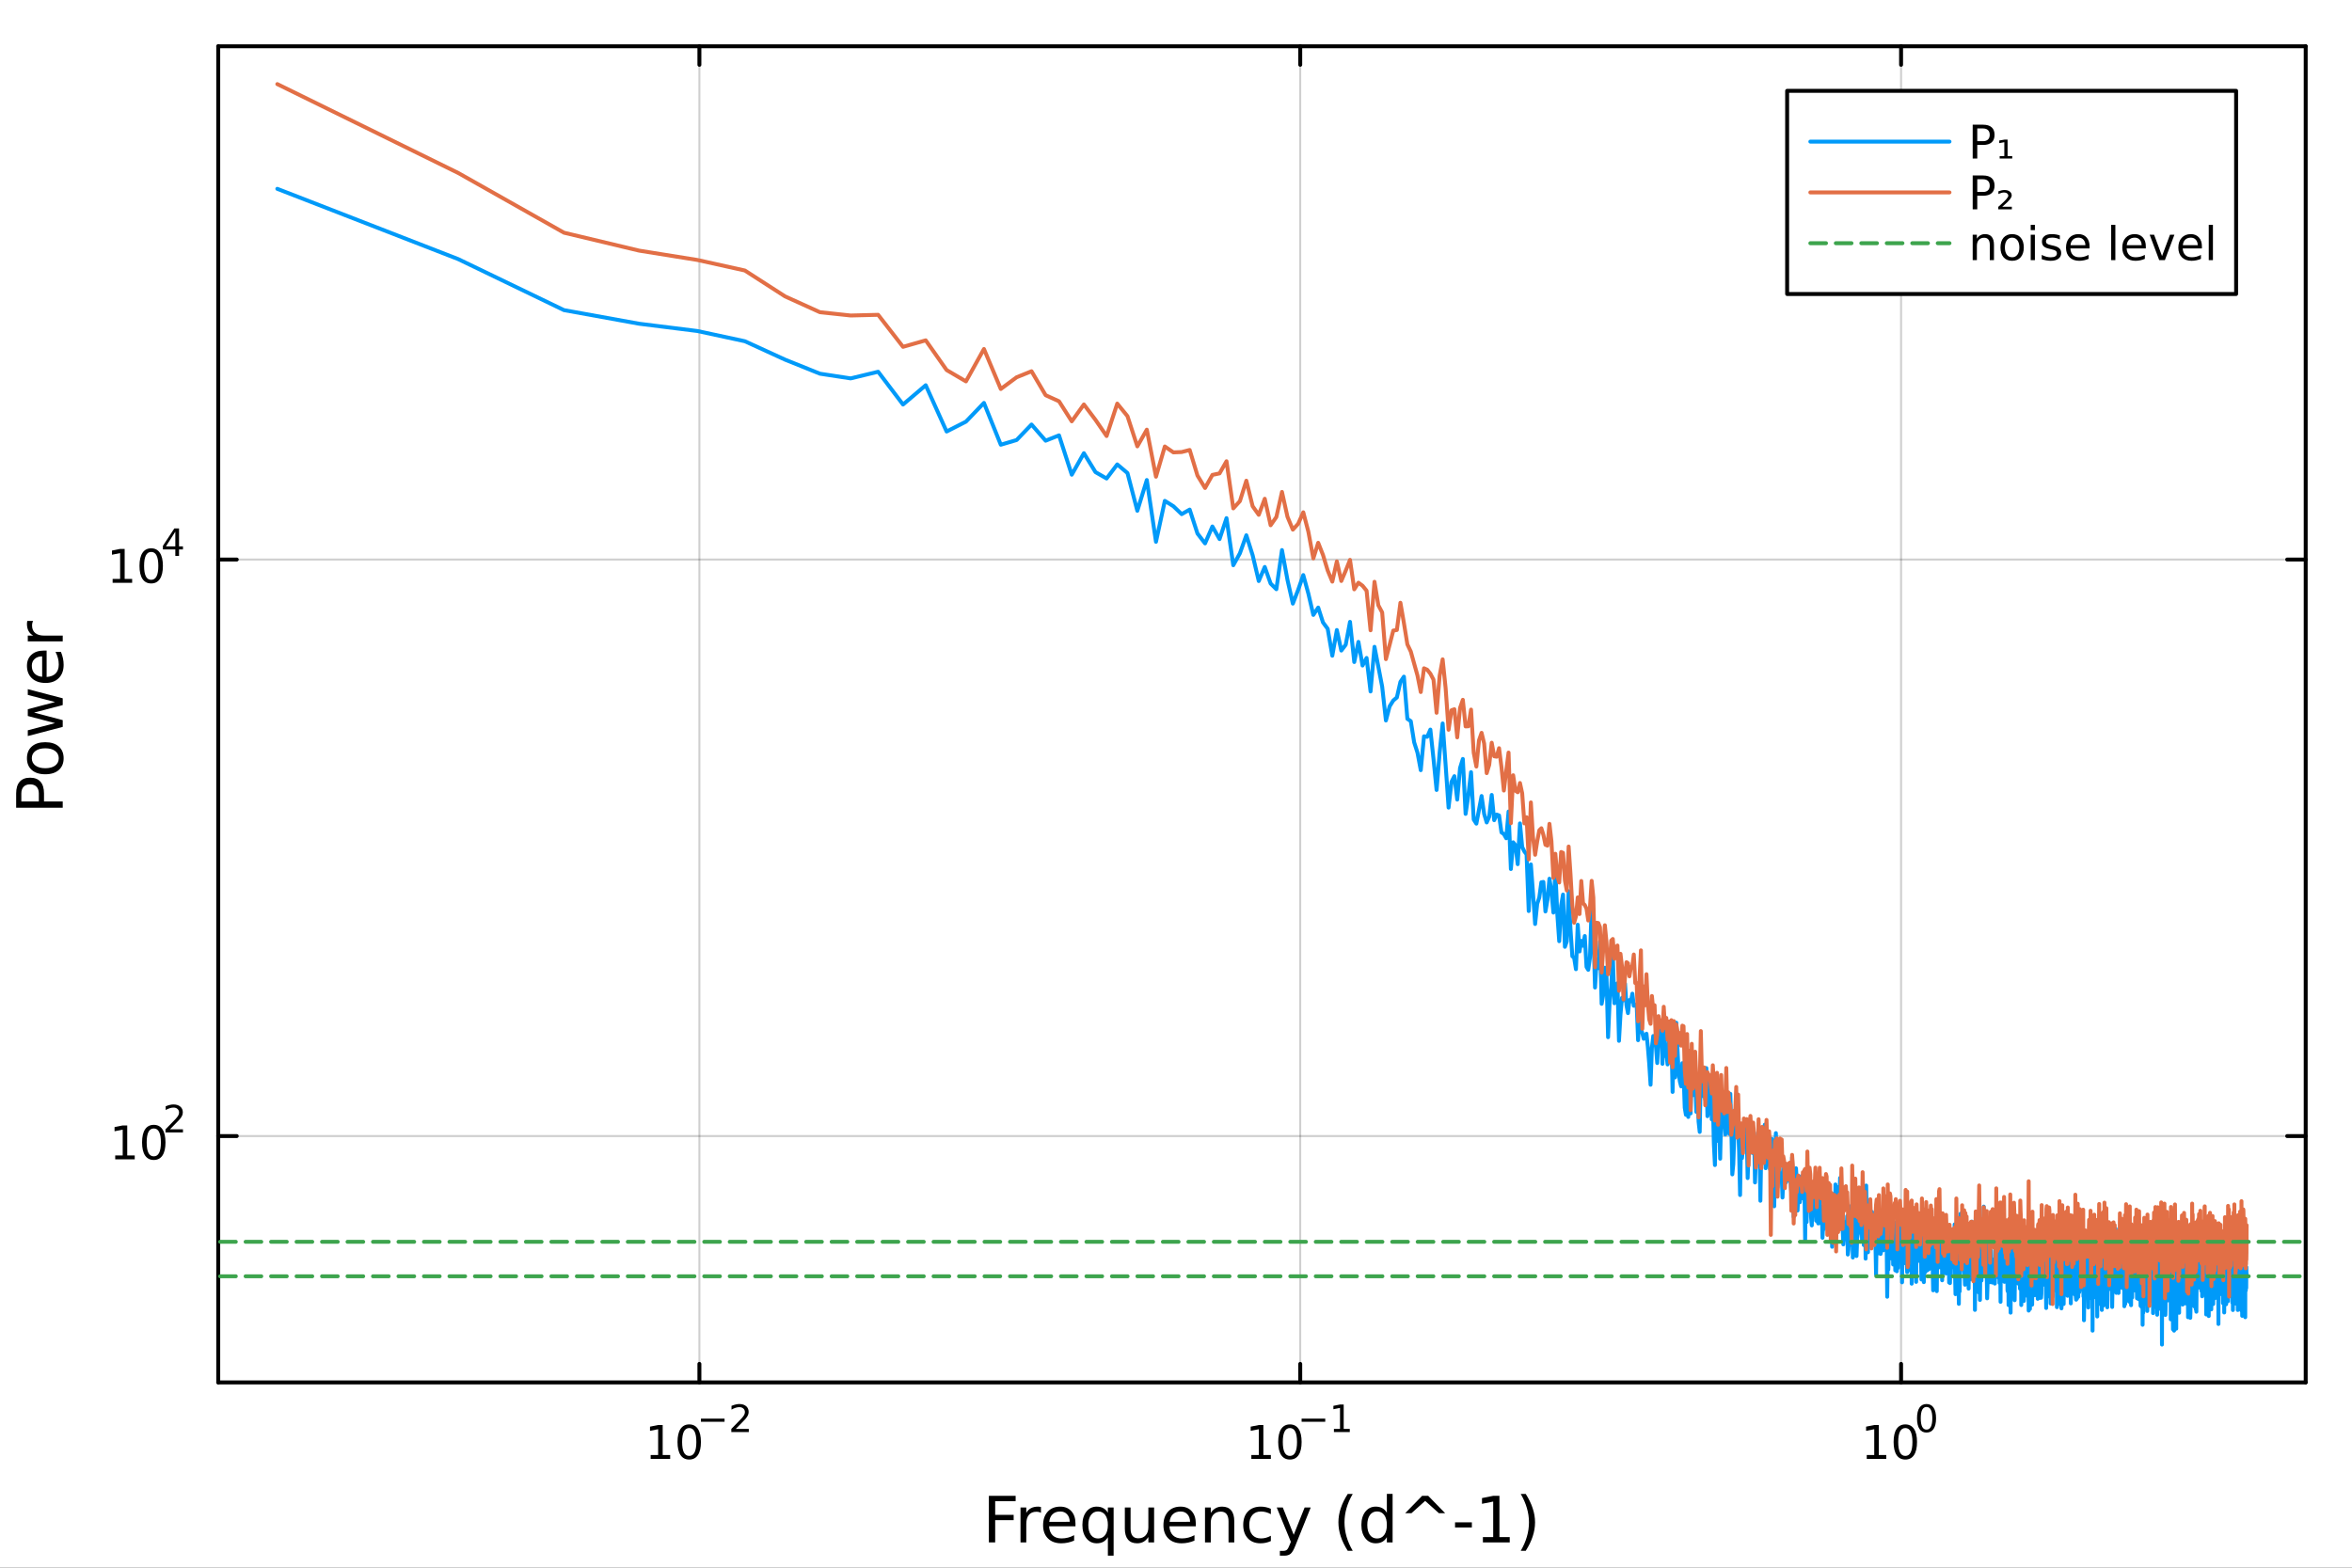 <?xml version="1.0" encoding="utf-8"?>
<svg xmlns="http://www.w3.org/2000/svg" xmlns:xlink="http://www.w3.org/1999/xlink" width="600" height="400" viewBox="0 0 2400 1600">
<rect x="0" y="0" width="2400" height="1600" fill="#333333" stroke="none"/>
<defs>
  <clipPath id="clip980">
    <rect x="0" y="0" width="2400" height="1600"/>
  </clipPath>
</defs>
<path clip-path="url(#clip980)" d="M0 1600 L2400 1600 L2400 0 L0 0  Z" fill="#ffffff" fill-rule="evenodd" fill-opacity="1"/>
<defs>
  <clipPath id="clip981">
    <rect x="480" y="0" width="1681" height="1600"/>
  </clipPath>
</defs>
<path clip-path="url(#clip980)" d="M222.69 1410.9 L2352.76 1410.9 L2352.76 47.244 L222.69 47.244  Z" fill="#ffffff" fill-rule="evenodd" fill-opacity="1"/>
<defs>
  <clipPath id="clip982">
    <rect x="222" y="47" width="2131" height="1365"/>
  </clipPath>
</defs>
<polyline clip-path="url(#clip982)" style="stroke:#000000; stroke-linecap:round; stroke-linejoin:round; stroke-width:2; stroke-opacity:0.1; fill:none" points="713.671,1410.9 713.671,47.244 "/>
<polyline clip-path="url(#clip982)" style="stroke:#000000; stroke-linecap:round; stroke-linejoin:round; stroke-width:2; stroke-opacity:0.1; fill:none" points="1326.77,1410.9 1326.77,47.244 "/>
<polyline clip-path="url(#clip982)" style="stroke:#000000; stroke-linecap:round; stroke-linejoin:round; stroke-width:2; stroke-opacity:0.1; fill:none" points="1939.87,1410.9 1939.87,47.244 "/>
<polyline clip-path="url(#clip982)" style="stroke:#000000; stroke-linecap:round; stroke-linejoin:round; stroke-width:2; stroke-opacity:0.1; fill:none" points="713.671,1410.9 713.671,47.244 "/>
<polyline clip-path="url(#clip982)" style="stroke:#000000; stroke-linecap:round; stroke-linejoin:round; stroke-width:2; stroke-opacity:0.1; fill:none" points="1326.77,1410.9 1326.77,47.244 "/>
<polyline clip-path="url(#clip982)" style="stroke:#000000; stroke-linecap:round; stroke-linejoin:round; stroke-width:2; stroke-opacity:0.1; fill:none" points="1939.87,1410.9 1939.87,47.244 "/>
<polyline clip-path="url(#clip982)" style="stroke:#000000; stroke-linecap:round; stroke-linejoin:round; stroke-width:2; stroke-opacity:0.1; fill:none" points="222.69,1159.48 2352.76,1159.48 "/>
<polyline clip-path="url(#clip982)" style="stroke:#000000; stroke-linecap:round; stroke-linejoin:round; stroke-width:2; stroke-opacity:0.1; fill:none" points="222.69,571.072 2352.76,571.072 "/>
<polyline clip-path="url(#clip982)" style="stroke:#000000; stroke-linecap:round; stroke-linejoin:round; stroke-width:2; stroke-opacity:0.1; fill:none" points="222.69,1159.48 2352.76,1159.48 "/>
<polyline clip-path="url(#clip982)" style="stroke:#000000; stroke-linecap:round; stroke-linejoin:round; stroke-width:2; stroke-opacity:0.1; fill:none" points="222.69,571.072 2352.76,571.072 "/>
<polyline clip-path="url(#clip980)" style="stroke:#000000; stroke-linecap:round; stroke-linejoin:round; stroke-width:4; stroke-opacity:1; fill:none" points="222.69,1410.9 2352.76,1410.9 "/>
<polyline clip-path="url(#clip980)" style="stroke:#000000; stroke-linecap:round; stroke-linejoin:round; stroke-width:4; stroke-opacity:1; fill:none" points="222.69,47.244 2352.76,47.244 "/>
<polyline clip-path="url(#clip980)" style="stroke:#000000; stroke-linecap:round; stroke-linejoin:round; stroke-width:4; stroke-opacity:1; fill:none" points="713.671,1410.9 713.671,1392 "/>
<polyline clip-path="url(#clip980)" style="stroke:#000000; stroke-linecap:round; stroke-linejoin:round; stroke-width:4; stroke-opacity:1; fill:none" points="1326.77,1410.9 1326.77,1392 "/>
<polyline clip-path="url(#clip980)" style="stroke:#000000; stroke-linecap:round; stroke-linejoin:round; stroke-width:4; stroke-opacity:1; fill:none" points="1939.87,1410.9 1939.87,1392 "/>
<polyline clip-path="url(#clip980)" style="stroke:#000000; stroke-linecap:round; stroke-linejoin:round; stroke-width:4; stroke-opacity:1; fill:none" points="713.671,47.244 713.671,66.142 "/>
<polyline clip-path="url(#clip980)" style="stroke:#000000; stroke-linecap:round; stroke-linejoin:round; stroke-width:4; stroke-opacity:1; fill:none" points="1326.77,47.244 1326.77,66.142 "/>
<polyline clip-path="url(#clip980)" style="stroke:#000000; stroke-linecap:round; stroke-linejoin:round; stroke-width:4; stroke-opacity:1; fill:none" points="1939.87,47.244 1939.87,66.142 "/>
<path clip-path="url(#clip980)" d="M663.937 1485.02 L671.576 1485.02 L671.576 1458.66 L663.265 1460.32 L663.265 1456.06 L671.529 1454.4 L676.205 1454.4 L676.205 1485.02 L683.844 1485.02 L683.844 1488.96 L663.937 1488.96 L663.937 1485.02 Z" fill="#000000" fill-rule="nonzero" fill-opacity="1" /><path clip-path="url(#clip980)" d="M703.288 1457.48 Q699.677 1457.48 697.849 1461.04 Q696.043 1464.58 696.043 1471.71 Q696.043 1478.82 697.849 1482.38 Q699.677 1485.92 703.288 1485.92 Q706.923 1485.92 708.728 1482.38 Q710.557 1478.82 710.557 1471.71 Q710.557 1464.58 708.728 1461.04 Q706.923 1457.48 703.288 1457.48 M703.288 1453.77 Q709.099 1453.77 712.154 1458.38 Q715.233 1462.96 715.233 1471.71 Q715.233 1480.44 712.154 1485.04 Q709.099 1489.63 703.288 1489.63 Q697.478 1489.63 694.4 1485.04 Q691.344 1480.44 691.344 1471.71 Q691.344 1462.96 694.4 1458.38 Q697.478 1453.77 703.288 1453.77 Z" fill="#000000" fill-rule="nonzero" fill-opacity="1" /><path clip-path="url(#clip980)" d="M715.233 1447.87 L739.344 1447.87 L739.344 1451.07 L715.233 1451.07 L715.233 1447.87 Z" fill="#000000" fill-rule="nonzero" fill-opacity="1" /><path clip-path="url(#clip980)" d="M750.817 1458.35 L764.077 1458.35 L764.077 1461.55 L746.247 1461.55 L746.247 1458.35 Q748.41 1456.11 752.134 1452.35 Q755.876 1448.57 756.836 1447.48 Q758.66 1445.43 759.375 1444.02 Q760.108 1442.59 760.108 1441.22 Q760.108 1438.98 758.528 1437.57 Q756.967 1436.16 754.447 1436.16 Q752.66 1436.16 750.667 1436.78 Q748.692 1437.4 746.435 1438.66 L746.435 1434.82 Q748.729 1433.9 750.723 1433.43 Q752.717 1432.96 754.372 1432.96 Q758.735 1432.96 761.331 1435.14 Q763.926 1437.32 763.926 1440.97 Q763.926 1442.7 763.268 1444.26 Q762.628 1445.8 760.917 1447.91 Q760.447 1448.46 757.926 1451.07 Q755.406 1453.67 750.817 1458.35 Z" fill="#000000" fill-rule="nonzero" fill-opacity="1" /><path clip-path="url(#clip980)" d="M1276.88 1485.02 L1284.52 1485.02 L1284.52 1458.66 L1276.21 1460.32 L1276.21 1456.06 L1284.48 1454.4 L1289.15 1454.4 L1289.15 1485.02 L1296.79 1485.02 L1296.79 1488.96 L1276.88 1488.96 L1276.88 1485.02 Z" fill="#000000" fill-rule="nonzero" fill-opacity="1" /><path clip-path="url(#clip980)" d="M1316.24 1457.48 Q1312.62 1457.48 1310.8 1461.04 Q1308.99 1464.58 1308.99 1471.71 Q1308.99 1478.82 1310.8 1482.38 Q1312.62 1485.92 1316.24 1485.92 Q1319.87 1485.92 1321.68 1482.38 Q1323.5 1478.82 1323.5 1471.71 Q1323.5 1464.58 1321.68 1461.04 Q1319.87 1457.48 1316.24 1457.48 M1316.24 1453.77 Q1322.05 1453.77 1325.1 1458.38 Q1328.18 1462.96 1328.18 1471.71 Q1328.18 1480.44 1325.1 1485.04 Q1322.05 1489.63 1316.24 1489.63 Q1310.43 1489.63 1307.35 1485.04 Q1304.29 1480.44 1304.29 1471.71 Q1304.29 1462.96 1307.35 1458.38 Q1310.43 1453.77 1316.24 1453.77 Z" fill="#000000" fill-rule="nonzero" fill-opacity="1" /><path clip-path="url(#clip980)" d="M1328.18 1447.87 L1352.29 1447.87 L1352.29 1451.07 L1328.18 1451.07 L1328.18 1447.87 Z" fill="#000000" fill-rule="nonzero" fill-opacity="1" /><path clip-path="url(#clip980)" d="M1361.15 1458.35 L1367.36 1458.35 L1367.36 1436.93 L1360.6 1438.28 L1360.6 1434.82 L1367.32 1433.47 L1371.12 1433.47 L1371.12 1458.35 L1377.33 1458.35 L1377.33 1461.55 L1361.15 1461.55 L1361.15 1458.35 Z" fill="#000000" fill-rule="nonzero" fill-opacity="1" /><path clip-path="url(#clip980)" d="M1904.85 1485.02 L1912.49 1485.02 L1912.49 1458.66 L1904.18 1460.32 L1904.18 1456.06 L1912.44 1454.4 L1917.12 1454.4 L1917.12 1485.02 L1924.76 1485.02 L1924.76 1488.96 L1904.85 1488.96 L1904.85 1485.02 Z" fill="#000000" fill-rule="nonzero" fill-opacity="1" /><path clip-path="url(#clip980)" d="M1944.2 1457.48 Q1940.59 1457.48 1938.76 1461.04 Q1936.96 1464.58 1936.96 1471.71 Q1936.96 1478.82 1938.76 1482.38 Q1940.59 1485.92 1944.2 1485.92 Q1947.84 1485.92 1949.64 1482.38 Q1951.47 1478.82 1951.47 1471.71 Q1951.47 1464.58 1949.64 1461.04 Q1947.84 1457.48 1944.2 1457.48 M1944.2 1453.77 Q1950.01 1453.77 1953.07 1458.38 Q1956.15 1462.96 1956.15 1471.71 Q1956.15 1480.44 1953.07 1485.04 Q1950.01 1489.63 1944.2 1489.63 Q1938.39 1489.63 1935.31 1485.04 Q1932.26 1480.44 1932.26 1471.71 Q1932.26 1462.96 1935.31 1458.38 Q1938.39 1453.77 1944.2 1453.77 Z" fill="#000000" fill-rule="nonzero" fill-opacity="1" /><path clip-path="url(#clip980)" d="M1965.85 1435.97 Q1962.92 1435.97 1961.43 1438.86 Q1959.96 1441.74 1959.96 1447.53 Q1959.96 1453.31 1961.43 1456.2 Q1962.92 1459.08 1965.85 1459.08 Q1968.8 1459.08 1970.27 1456.2 Q1971.76 1453.31 1971.76 1447.53 Q1971.76 1441.74 1970.27 1438.86 Q1968.8 1435.97 1965.85 1435.97 M1965.85 1432.96 Q1970.57 1432.96 1973.05 1436.7 Q1975.56 1440.43 1975.56 1447.53 Q1975.56 1454.62 1973.05 1458.37 Q1970.57 1462.09 1965.85 1462.09 Q1961.13 1462.09 1958.63 1458.37 Q1956.15 1454.62 1956.15 1447.53 Q1956.15 1440.43 1958.63 1436.7 Q1961.13 1432.96 1965.85 1432.96 Z" fill="#000000" fill-rule="nonzero" fill-opacity="1" /><path clip-path="url(#clip980)" d="M1009.06 1526.67 L1036.37 1526.67 L1036.37 1532.08 L1015.49 1532.08 L1015.49 1546.08 L1034.34 1546.08 L1034.34 1551.49 L1015.49 1551.49 L1015.49 1574.19 L1009.06 1574.19 L1009.06 1526.67 Z" fill="#000000" fill-rule="nonzero" fill-opacity="1" /><path clip-path="url(#clip980)" d="M1062.22 1544.01 Q1061.23 1543.44 1060.05 1543.18 Q1058.91 1542.9 1057.51 1542.9 Q1052.54 1542.9 1049.87 1546.14 Q1047.23 1549.36 1047.23 1555.41 L1047.23 1574.19 L1041.34 1574.19 L1041.34 1538.54 L1047.23 1538.54 L1047.23 1544.08 Q1049.07 1540.83 1052.03 1539.27 Q1054.99 1537.68 1059.23 1537.68 Q1059.83 1537.68 1060.56 1537.77 Q1061.29 1537.84 1062.19 1538 L1062.22 1544.01 Z" fill="#000000" fill-rule="nonzero" fill-opacity="1" /><path clip-path="url(#clip980)" d="M1097.42 1554.9 L1097.42 1557.76 L1070.49 1557.76 Q1070.88 1563.81 1074.12 1566.99 Q1077.4 1570.14 1083.22 1570.14 Q1086.6 1570.14 1089.75 1569.32 Q1092.93 1568.49 1096.05 1566.83 L1096.05 1572.37 Q1092.9 1573.71 1089.59 1574.41 Q1086.28 1575.11 1082.87 1575.11 Q1074.34 1575.11 1069.35 1570.14 Q1064.38 1565.18 1064.38 1556.71 Q1064.38 1547.96 1069.09 1542.83 Q1073.84 1537.68 1081.86 1537.68 Q1089.05 1537.68 1093.22 1542.33 Q1097.42 1546.94 1097.42 1554.9 M1091.56 1553.18 Q1091.5 1548.37 1088.86 1545.51 Q1086.25 1542.64 1081.92 1542.64 Q1077.02 1542.64 1074.06 1545.41 Q1071.13 1548.18 1070.68 1553.21 L1091.56 1553.18 Z" fill="#000000" fill-rule="nonzero" fill-opacity="1" /><path clip-path="url(#clip980)" d="M1110.53 1556.39 Q1110.53 1562.85 1113.18 1566.55 Q1115.85 1570.21 1120.5 1570.21 Q1125.14 1570.21 1127.82 1566.55 Q1130.49 1562.85 1130.49 1556.39 Q1130.49 1549.93 1127.82 1546.27 Q1125.14 1542.58 1120.5 1542.58 Q1115.85 1542.58 1113.18 1546.27 Q1110.53 1549.93 1110.53 1556.39 M1130.49 1568.84 Q1128.64 1572.02 1125.81 1573.58 Q1123.01 1575.11 1119.06 1575.11 Q1112.6 1575.11 1108.53 1569.95 Q1104.49 1564.8 1104.49 1556.39 Q1104.49 1547.99 1108.53 1542.83 Q1112.6 1537.68 1119.06 1537.68 Q1123.01 1537.68 1125.81 1539.24 Q1128.64 1540.77 1130.49 1543.95 L1130.49 1538.54 L1136.35 1538.54 L1136.35 1587.74 L1130.49 1587.74 L1130.49 1568.84 Z" fill="#000000" fill-rule="nonzero" fill-opacity="1" /><path clip-path="url(#clip980)" d="M1147.8 1560.12 L1147.8 1538.54 L1153.66 1538.54 L1153.66 1559.89 Q1153.66 1564.96 1155.63 1567.5 Q1157.61 1570.02 1161.55 1570.02 Q1166.3 1570.02 1169.03 1566.99 Q1171.8 1563.97 1171.8 1558.75 L1171.8 1538.54 L1177.66 1538.54 L1177.66 1574.19 L1171.8 1574.19 L1171.8 1568.71 Q1169.67 1571.96 1166.84 1573.55 Q1164.04 1575.11 1160.31 1575.11 Q1154.17 1575.11 1150.99 1571.29 Q1147.8 1567.47 1147.8 1560.12 M1162.54 1537.68 L1162.54 1537.68 Z" fill="#000000" fill-rule="nonzero" fill-opacity="1" /><path clip-path="url(#clip980)" d="M1220.21 1554.9 L1220.21 1557.76 L1193.29 1557.76 Q1193.67 1563.81 1196.92 1566.99 Q1200.19 1570.14 1206.02 1570.14 Q1209.39 1570.14 1212.54 1569.32 Q1215.73 1568.49 1218.85 1566.83 L1218.85 1572.37 Q1215.7 1573.71 1212.38 1574.41 Q1209.07 1575.11 1205.67 1575.11 Q1197.14 1575.11 1192.14 1570.14 Q1187.18 1565.18 1187.18 1556.71 Q1187.18 1547.96 1191.89 1542.83 Q1196.63 1537.68 1204.65 1537.68 Q1211.84 1537.68 1216.01 1542.33 Q1220.21 1546.94 1220.21 1554.9 M1214.36 1553.18 Q1214.29 1548.37 1211.65 1545.51 Q1209.04 1542.64 1204.71 1542.64 Q1199.81 1542.64 1196.85 1545.41 Q1193.92 1548.18 1193.48 1553.21 L1214.36 1553.18 Z" fill="#000000" fill-rule="nonzero" fill-opacity="1" /><path clip-path="url(#clip980)" d="M1259.46 1552.67 L1259.46 1574.19 L1253.6 1574.19 L1253.6 1552.86 Q1253.6 1547.8 1251.63 1545.29 Q1249.66 1542.77 1245.71 1542.77 Q1240.97 1542.77 1238.23 1545.79 Q1235.49 1548.82 1235.49 1554.04 L1235.49 1574.19 L1229.6 1574.19 L1229.6 1538.54 L1235.49 1538.54 L1235.49 1544.08 Q1237.59 1540.86 1240.43 1539.27 Q1243.29 1537.68 1247.01 1537.68 Q1253.16 1537.68 1256.31 1541.5 Q1259.46 1545.29 1259.46 1552.67 Z" fill="#000000" fill-rule="nonzero" fill-opacity="1" /><path clip-path="url(#clip980)" d="M1296.79 1539.91 L1296.79 1545.38 Q1294.31 1544.01 1291.8 1543.34 Q1289.31 1542.64 1286.77 1542.64 Q1281.07 1542.64 1277.92 1546.27 Q1274.77 1549.87 1274.77 1556.39 Q1274.77 1562.92 1277.92 1566.55 Q1281.07 1570.14 1286.77 1570.14 Q1289.31 1570.14 1291.8 1569.47 Q1294.31 1568.77 1296.79 1567.41 L1296.79 1572.82 Q1294.34 1573.96 1291.7 1574.54 Q1289.09 1575.11 1286.13 1575.11 Q1278.08 1575.11 1273.34 1570.05 Q1268.59 1564.99 1268.59 1556.39 Q1268.59 1547.67 1273.37 1542.68 Q1278.17 1537.68 1286.51 1537.68 Q1289.22 1537.68 1291.8 1538.25 Q1294.38 1538.79 1296.79 1539.91 Z" fill="#000000" fill-rule="nonzero" fill-opacity="1" /><path clip-path="url(#clip980)" d="M1321.81 1577.5 Q1319.33 1583.86 1316.97 1585.8 Q1314.62 1587.74 1310.67 1587.74 L1305.99 1587.74 L1305.99 1582.84 L1309.43 1582.84 Q1311.85 1582.84 1313.19 1581.7 Q1314.52 1580.55 1316.15 1576.29 L1317.2 1573.61 L1302.78 1538.54 L1308.98 1538.54 L1320.12 1566.42 L1331.26 1538.54 L1337.47 1538.54 L1321.81 1577.5 Z" fill="#000000" fill-rule="nonzero" fill-opacity="1" /><path clip-path="url(#clip980)" d="M1380.34 1524.72 Q1376.08 1532.04 1374.01 1539.21 Q1371.94 1546.37 1371.94 1553.72 Q1371.94 1561.07 1374.01 1568.3 Q1376.11 1575.49 1380.34 1582.78 L1375.25 1582.78 Q1370.48 1575.3 1368.09 1568.07 Q1365.73 1560.85 1365.73 1553.72 Q1365.73 1546.62 1368.09 1539.43 Q1370.45 1532.24 1375.25 1524.72 L1380.34 1524.72 Z" fill="#000000" fill-rule="nonzero" fill-opacity="1" /><path clip-path="url(#clip980)" d="M1415.16 1543.95 L1415.16 1524.66 L1421.02 1524.66 L1421.02 1574.19 L1415.16 1574.19 L1415.16 1568.84 Q1413.32 1572.02 1410.49 1573.58 Q1407.68 1575.11 1403.74 1575.11 Q1397.28 1575.11 1393.2 1569.95 Q1389.16 1564.8 1389.16 1556.39 Q1389.16 1547.99 1393.2 1542.83 Q1397.28 1537.68 1403.74 1537.68 Q1407.68 1537.68 1410.49 1539.24 Q1413.32 1540.77 1415.16 1543.95 M1395.21 1556.39 Q1395.21 1562.85 1397.85 1566.55 Q1400.52 1570.21 1405.17 1570.21 Q1409.82 1570.21 1412.49 1566.55 Q1415.16 1562.85 1415.16 1556.39 Q1415.16 1549.93 1412.49 1546.27 Q1409.82 1542.58 1405.17 1542.58 Q1400.52 1542.58 1397.85 1546.27 Q1395.21 1549.93 1395.21 1556.39 Z" fill="#000000" fill-rule="nonzero" fill-opacity="1" /><path clip-path="url(#clip980)" d="M1457.37 1526.67 L1474.65 1544.39 L1468.25 1544.39 L1454.25 1531.82 L1440.25 1544.39 L1433.85 1544.39 L1451.13 1526.67 L1457.37 1526.67 Z" fill="#000000" fill-rule="nonzero" fill-opacity="1" /><path clip-path="url(#clip980)" d="M1484.74 1553.72 L1501.9 1553.72 L1501.9 1558.94 L1484.74 1558.94 L1484.74 1553.72 Z" fill="#000000" fill-rule="nonzero" fill-opacity="1" /><path clip-path="url(#clip980)" d="M1513.16 1568.77 L1523.67 1568.77 L1523.67 1532.52 L1512.24 1534.81 L1512.24 1528.96 L1523.6 1526.67 L1530.03 1526.67 L1530.03 1568.77 L1540.54 1568.77 L1540.54 1574.19 L1513.16 1574.19 L1513.16 1568.77 Z" fill="#000000" fill-rule="nonzero" fill-opacity="1" /><path clip-path="url(#clip980)" d="M1551.77 1524.72 L1556.87 1524.72 Q1561.64 1532.24 1563.99 1539.43 Q1566.38 1546.62 1566.38 1553.72 Q1566.38 1560.85 1563.99 1568.07 Q1561.64 1575.3 1556.87 1582.78 L1551.77 1582.78 Q1556.01 1575.49 1558.07 1568.3 Q1560.18 1561.07 1560.18 1553.72 Q1560.18 1546.37 1558.07 1539.21 Q1556.01 1532.04 1551.77 1524.72 Z" fill="#000000" fill-rule="nonzero" fill-opacity="1" /><polyline clip-path="url(#clip980)" style="stroke:#000000; stroke-linecap:round; stroke-linejoin:round; stroke-width:4; stroke-opacity:1; fill:none" points="222.69,1410.9 222.69,47.244 "/>
<polyline clip-path="url(#clip980)" style="stroke:#000000; stroke-linecap:round; stroke-linejoin:round; stroke-width:4; stroke-opacity:1; fill:none" points="2352.76,1410.9 2352.76,47.244 "/>
<polyline clip-path="url(#clip980)" style="stroke:#000000; stroke-linecap:round; stroke-linejoin:round; stroke-width:4; stroke-opacity:1; fill:none" points="222.69,1159.48 241.588,1159.48 "/>
<polyline clip-path="url(#clip980)" style="stroke:#000000; stroke-linecap:round; stroke-linejoin:round; stroke-width:4; stroke-opacity:1; fill:none" points="222.69,571.072 241.588,571.072 "/>
<polyline clip-path="url(#clip980)" style="stroke:#000000; stroke-linecap:round; stroke-linejoin:round; stroke-width:4; stroke-opacity:1; fill:none" points="2352.76,1159.48 2333.86,1159.48 "/>
<polyline clip-path="url(#clip980)" style="stroke:#000000; stroke-linecap:round; stroke-linejoin:round; stroke-width:4; stroke-opacity:1; fill:none" points="2352.76,571.072 2333.86,571.072 "/>
<path clip-path="url(#clip980)" d="M117.565 1179.28 L125.203 1179.28 L125.203 1152.91 L116.893 1154.58 L116.893 1150.32 L125.157 1148.65 L129.833 1148.65 L129.833 1179.28 L137.472 1179.28 L137.472 1183.21 L117.565 1183.21 L117.565 1179.28 Z" fill="#000000" fill-rule="nonzero" fill-opacity="1" /><path clip-path="url(#clip980)" d="M156.916 1151.73 Q153.305 1151.73 151.476 1155.29 Q149.671 1158.84 149.671 1165.97 Q149.671 1173.07 151.476 1176.64 Q153.305 1180.18 156.916 1180.18 Q160.55 1180.18 162.356 1176.64 Q164.185 1173.07 164.185 1165.97 Q164.185 1158.84 162.356 1155.29 Q160.55 1151.73 156.916 1151.73 M156.916 1148.03 Q162.726 1148.03 165.782 1152.63 Q168.861 1157.22 168.861 1165.97 Q168.861 1174.69 165.782 1179.3 Q162.726 1183.88 156.916 1183.88 Q151.106 1183.88 148.027 1179.3 Q144.972 1174.69 144.972 1165.97 Q144.972 1157.22 148.027 1152.63 Q151.106 1148.03 156.916 1148.03 Z" fill="#000000" fill-rule="nonzero" fill-opacity="1" /><path clip-path="url(#clip980)" d="M173.431 1152.6 L186.69 1152.6 L186.69 1155.8 L168.861 1155.8 L168.861 1152.6 Q171.023 1150.37 174.747 1146.6 Q178.49 1142.82 179.449 1141.73 Q181.274 1139.68 181.988 1138.27 Q182.722 1136.84 182.722 1135.47 Q182.722 1133.23 181.142 1131.82 Q179.581 1130.41 177.061 1130.41 Q175.274 1130.41 173.28 1131.03 Q171.306 1131.65 169.049 1132.91 L169.049 1129.08 Q171.343 1128.15 173.337 1127.68 Q175.33 1127.21 176.986 1127.21 Q181.349 1127.21 183.944 1129.39 Q186.54 1131.58 186.54 1135.23 Q186.54 1136.96 185.882 1138.52 Q185.242 1140.06 183.531 1142.17 Q183.06 1142.71 180.54 1145.33 Q178.02 1147.92 173.431 1152.6 Z" fill="#000000" fill-rule="nonzero" fill-opacity="1" /><path clip-path="url(#clip980)" d="M114.931 590.865 L122.57 590.865 L122.57 564.499 L114.26 566.166 L114.26 561.906 L122.524 560.24 L127.2 560.24 L127.2 590.865 L134.839 590.865 L134.839 594.8 L114.931 594.8 L114.931 590.865 Z" fill="#000000" fill-rule="nonzero" fill-opacity="1" /><path clip-path="url(#clip980)" d="M154.283 563.318 Q150.672 563.318 148.843 566.883 Q147.038 570.425 147.038 577.554 Q147.038 584.661 148.843 588.226 Q150.672 591.767 154.283 591.767 Q157.917 591.767 159.723 588.226 Q161.552 584.661 161.552 577.554 Q161.552 570.425 159.723 566.883 Q157.917 563.318 154.283 563.318 M154.283 559.615 Q160.093 559.615 163.149 564.221 Q166.227 568.804 166.227 577.554 Q166.227 586.281 163.149 590.888 Q160.093 595.471 154.283 595.471 Q148.473 595.471 145.394 590.888 Q142.339 586.281 142.339 577.554 Q142.339 568.804 145.394 564.221 Q148.473 559.615 154.283 559.615 Z" fill="#000000" fill-rule="nonzero" fill-opacity="1" /><path clip-path="url(#clip980)" d="M178.904 542.619 L169.312 557.609 L178.904 557.609 L178.904 542.619 M177.907 539.309 L182.684 539.309 L182.684 557.609 L186.69 557.609 L186.69 560.769 L182.684 560.769 L182.684 567.389 L178.904 567.389 L178.904 560.769 L166.227 560.769 L166.227 557.101 L177.907 539.309 Z" fill="#000000" fill-rule="nonzero" fill-opacity="1" /><path clip-path="url(#clip980)" d="M21.768 817.983 L39.623 817.983 L39.623 809.899 Q39.623 805.411 37.3 802.96 Q34.977 800.51 30.68 800.51 Q26.415 800.51 24.091 802.96 Q21.768 805.411 21.768 809.899 L21.768 817.983 M16.484 824.413 L16.484 809.899 Q16.484 801.91 20.113 797.836 Q23.709 793.73 30.68 793.73 Q37.714 793.73 41.31 797.836 Q44.907 801.91 44.907 809.899 L44.907 817.983 L64.004 817.983 L64.004 824.413 L16.484 824.413 Z" fill="#000000" fill-rule="nonzero" fill-opacity="1" /><path clip-path="url(#clip980)" d="M32.462 773.869 Q32.462 778.58 36.154 781.317 Q39.815 784.054 46.212 784.054 Q52.609 784.054 56.302 781.349 Q59.962 778.611 59.962 773.869 Q59.962 769.19 56.27 766.453 Q52.578 763.716 46.212 763.716 Q39.878 763.716 36.186 766.453 Q32.462 769.19 32.462 773.869 M27.497 773.869 Q27.497 766.23 32.462 761.87 Q37.427 757.509 46.212 757.509 Q54.965 757.509 59.962 761.87 Q64.927 766.23 64.927 773.869 Q64.927 781.54 59.962 785.9 Q54.965 790.229 46.212 790.229 Q37.427 790.229 32.462 785.9 Q27.497 781.54 27.497 773.869 Z" fill="#000000" fill-rule="nonzero" fill-opacity="1" /><path clip-path="url(#clip980)" d="M28.356 751.207 L28.356 745.351 L56.174 738.03 L28.356 730.741 L28.356 723.835 L56.174 716.514 L28.356 709.225 L28.356 703.369 L64.004 712.695 L64.004 719.601 L34.786 727.272 L64.004 734.975 L64.004 741.881 L28.356 751.207 Z" fill="#000000" fill-rule="nonzero" fill-opacity="1" /><path clip-path="url(#clip980)" d="M44.716 663.997 L47.581 663.997 L47.581 690.924 Q53.628 690.542 56.811 687.295 Q59.962 684.017 59.962 678.192 Q59.962 674.819 59.134 671.668 Q58.307 668.485 56.652 665.366 L62.19 665.366 Q63.527 668.517 64.227 671.827 Q64.927 675.137 64.927 678.543 Q64.927 687.073 59.962 692.07 Q54.997 697.035 46.53 697.035 Q37.777 697.035 32.653 692.324 Q27.497 687.582 27.497 679.561 Q27.497 672.368 32.144 668.198 Q36.759 663.997 44.716 663.997 M42.997 669.853 Q38.191 669.917 35.327 672.559 Q32.462 675.169 32.462 679.497 Q32.462 684.399 35.231 687.359 Q38 690.287 43.029 690.733 L42.997 669.853 Z" fill="#000000" fill-rule="nonzero" fill-opacity="1" /><path clip-path="url(#clip980)" d="M33.831 633.728 Q33.258 634.715 33.003 635.892 Q32.717 637.038 32.717 638.439 Q32.717 643.404 35.963 646.077 Q39.178 648.719 45.225 648.719 L64.004 648.719 L64.004 654.608 L28.356 654.608 L28.356 648.719 L33.894 648.719 Q30.648 646.873 29.088 643.913 Q27.497 640.953 27.497 636.72 Q27.497 636.115 27.592 635.383 Q27.656 634.651 27.815 633.76 L33.831 633.728 Z" fill="#000000" fill-rule="nonzero" fill-opacity="1" /><polyline clip-path="url(#clip982)" style="stroke:#009af9; stroke-linecap:round; stroke-linejoin:round; stroke-width:4; stroke-opacity:1; fill:none" points="282.975,192.727 467.536,264.44 575.497,316.53 652.097,330.392 711.512,337.817 760.058,348.279 801.103,367.07 836.658,381.398 868.019,386.193 896.073,379.405 921.451,412.869 944.619,393.191 965.932,440.412 985.664,430.336 1004.03,411.22 1021.22,453.887 1037.36,449.097 1052.58,433.282 1066.98,449.775 1080.63,444.325 1093.63,484.493 1106.01,462.532 1117.85,481.85 1129.18,488.367 1140.05,473.98 1150.49,482.805 1160.54,521.313 1170.22,489.92 1179.57,552.963 1188.6,511.181 1197.33,516.645 1205.78,524.744 1213.97,520.093 1221.92,544.518 1229.64,554.596 1237.14,537.314 1244.44,550.203 1251.54,528.82 1258.45,576.888 1265.2,564.72 1271.77,546.312 1278.19,566.624 1284.45,593.018 1290.57,578.65 1296.56,595.59 1302.41,601.372 1308.14,561.425 1313.74,591.804 1319.23,616.058 1324.61,602.1 1329.88,586.925 1335.05,605.773 1340.13,627.604 1345.1,620.078 1349.99,635.277 1354.79,641.755 1359.5,669.225 1364.13,643.003 1368.68,663.965 1373.16,658.072 1377.56,634.68 1381.89,675.673 1386.15,655.12 1390.34,679.243 1394.47,671.513 1398.53,705.71 1402.54,660.147 1406.48,680.471 1410.37,700.75 1414.2,735.341 1417.98,720.923 1421.7,714.956 1425.37,711.836 1429,695.907 1432.57,690.596 1436.1,733.644 1439.58,736.025 1443.01,757.601 1446.41,768.212 1449.76,786.05 1453.06,751.48 1456.33,751.999 1459.56,744.619 1462.75,774.539 1465.9,806.251 1469.01,768.279 1472.09,738.366 1475.13,780.87 1478.14,824.242 1481.12,797.973 1484.06,792.168 1486.97,816.079 1489.85,783.781 1492.7,774.6 1495.51,830.65 1498.3,811.776 1501.06,788.091 1503.79,836.443 1506.5,840.626 1509.17,826.443 1511.82,812.441 1514.44,830.738 1517.04,839.408 1519.61,833.482 1522.16,811.338 1524.69,837.102 1527.19,831.322 1529.66,832.229 1532.12,849.574 1534.55,851.233 1536.96,855.543 1539.35,828.244 1541.71,886.945 1544.06,859.658 1546.39,862.553 1548.69,881.992 1550.98,840.383 1553.24,864.448 1555.49,869.052 1557.72,871.984 1559.93,929.814 1562.12,882.229 1564.29,911.454 1566.45,943.039 1568.59,922.4 1570.71,915.985 1572.81,900.479 1574.9,900.116 1576.97,930.245 1579.03,918.474 1581.07,896.812 1583.09,909.325 1585.1,931.39 1587.1,888.081 1589.08,932.869 1591.04,960.609 1592.99,924.276 1594.93,912.995 1596.85,966.326 1598.76,960.78 1600.66,909.563 1602.54,948.289 1604.41,975.939 1606.26,977.522 1608.11,989.159 1609.94,943.773 1611.75,971.076 1613.56,960.261 1615.35,965.24 1617.13,955.303 1618.9,986.902 1620.66,989.804 1622.41,977.285 1624.14,925.548 1625.86,949.974 1627.58,1007.89 1629.28,979.218 1630.97,988.067 1632.65,960.938 1634.32,1024.52 1635.98,1015.2 1637.62,987.618 1639.26,994.779 1640.89,1058.56 1642.51,1021.36 1644.12,1006.19 1645.72,975.009 1647.31,1023.91 1648.89,1021.1 1650.46,1003.51 1652.02,1062.3 1653.57,1035.33 1655.12,1018.38 1656.65,1020.89 1658.18,1003.87 1659.69,1026.02 1661.2,1033.98 1662.7,1020.65 1664.2,1021.96 1665.68,1014.15 1667.15,1026.53 1668.62,1025.3 1670.08,1025.79 1671.53,1061.63 1672.97,1032.03 1674.41,1049.7 1675.84,1054.41 1677.26,1060.19 1678.67,1058.01 1680.07,1055 1681.47,1068.37 1682.86,1085.36 1684.25,1107.09 1685.62,1069.1 1686.99,1057.35 1688.35,1064.47 1689.71,1067.56 1691.06,1084.95 1692.4,1056.56 1693.73,1064.22 1695.06,1043.51 1696.38,1085.76 1697.7,1049.08 1699,1077.68 1700.31,1073.87 1701.6,1086.36 1702.89,1054.47 1704.18,1083.94 1705.45,1054.01 1706.72,1114.44 1707.99,1051.36 1709.25,1099.61 1710.5,1043.82 1711.75,1071.2 1712.99,1096.06 1714.22,1104.09 1715.45,1108.76 1716.68,1085.07 1717.9,1095.84 1719.11,1130.49 1720.32,1137.8 1721.52,1098.67 1722.72,1139.96 1723.91,1086.7 1725.09,1136.39 1726.27,1095.09 1727.45,1117.75 1728.62,1100.4 1729.79,1097.52 1730.95,1134.79 1732.1,1113.5 1733.25,1144.8 1734.4,1155.26 1735.54,1093.72 1736.67,1117.19 1737.8,1118.71 1738.93,1109.6 1740.05,1121.87 1741.17,1090.09 1742.28,1139.18 1743.39,1133.21 1744.49,1116.23 1745.59,1101.28 1746.68,1142.46 1747.77,1123.86 1748.85,1167.76 1749.93,1189.06 1751.01,1106.77 1752.08,1132.69 1753.15,1164.45 1754.21,1141.27 1755.27,1182.59 1756.32,1138.03 1757.37,1125.27 1758.42,1122.87 1759.46,1144.56 1760.5,1157.89 1761.53,1142.17 1762.56,1123.03 1763.59,1139.6 1764.61,1157.28 1765.63,1116.37 1766.65,1151.16 1767.66,1198.58 1768.66,1188.24 1769.67,1158.35 1770.66,1150.08 1771.66,1143.31 1772.65,1134.68 1773.64,1150.65 1774.62,1175.74 1775.6,1219.67 1776.58,1162.03 1777.56,1182 1778.53,1172.17 1779.49,1147.84 1780.45,1154.67 1781.41,1168.08 1782.37,1158.53 1783.32,1202.35 1784.27,1175.71 1785.22,1162.96 1786.16,1164.88 1787.1,1153.72 1788.04,1176.64 1788.97,1154.63 1789.9,1156.19 1790.82,1206.83 1791.75,1182.04 1792.67,1174.37 1793.58,1169.18 1794.5,1167.54 1795.41,1166.88 1796.31,1225.51 1797.22,1173.93 1798.12,1186.11 1799.02,1182.78 1799.91,1181.63 1800.8,1147.81 1801.69,1192.29 1802.58,1180.27 1803.46,1179.17 1804.34,1174.15 1805.22,1174.9 1806.09,1193.03 1806.97,1194.88 1807.83,1162.27 1808.7,1170.65 1809.56,1180.41 1810.42,1231.14 1811.28,1185.97 1812.14,1156.46 1812.99,1208.08 1813.84,1211.6 1814.68,1181.02 1815.53,1185.37 1816.37,1200.99 1817.21,1204.94 1818.04,1199.69 1818.88,1222.19 1819.71,1202.89 1820.54,1188.4 1821.36,1193.1 1822.19,1207.05 1823.01,1205.7 1823.82,1196.03 1824.64,1202.22 1825.45,1193.5 1826.26,1204.22 1827.07,1205.51 1827.88,1216.02 1828.68,1181.3 1829.48,1208.93 1830.28,1241.93 1831.08,1227.07 1831.87,1209.97 1832.66,1192.36 1833.45,1205.83 1834.24,1235.48 1835.02,1218.5 1835.8,1215.64 1836.58,1227.04 1837.36,1218.43 1838.13,1200.52 1838.91,1222.97 1839.68,1206.11 1840.45,1220.57 1841.21,1209.29 1841.98,1265.75 1842.74,1206.67 1843.5,1247.23 1844.26,1196.78 1845.01,1216 1845.76,1224.37 1846.52,1228.32 1847.26,1214.16 1848.01,1242.25 1848.76,1250.68 1849.5,1223.95 1850.24,1210.88 1850.98,1232.06 1851.71,1240.29 1852.45,1228.03 1853.18,1245.89 1853.91,1231.26 1854.64,1246.69 1855.37,1248.66 1856.09,1208.56 1856.81,1218.17 1857.53,1243.09 1858.25,1248.69 1858.97,1231.82 1859.68,1263.3 1860.4,1249.93 1861.11,1254.42 1861.82,1212.26 1862.53,1228.21 1863.23,1220.56 1863.93,1226.29 1864.64,1216.13 1865.34,1255.33 1866.03,1209.31 1866.73,1241.14 1867.42,1240.37 1868.12,1223.4 1868.81,1218.25 1869.5,1272.47 1870.18,1218.77 1870.87,1254.61 1871.55,1250.14 1872.23,1258.64 1872.91,1208.88 1873.59,1257.44 1874.27,1231.31 1874.94,1222.48 1875.62,1211.58 1876.29,1223.77 1876.96,1230.23 1877.63,1202.2 1878.29,1216.22 1878.96,1235.05 1879.62,1214.14 1880.28,1254.18 1880.94,1270.05 1881.6,1261.05 1882.26,1247.32 1882.91,1264.7 1883.57,1251.3 1884.22,1255.32 1884.87,1241.17 1885.52,1280.4 1886.16,1275.47 1886.81,1259.09 1887.45,1270.64 1888.1,1233.68 1888.74,1261.89 1889.38,1230.45 1890.01,1242.01 1890.65,1283.46 1891.28,1267.27 1891.92,1234.07 1892.55,1255.92 1893.18,1249.43 1893.81,1242.61 1894.44,1281.9 1895.06,1264.24 1895.69,1260.06 1896.31,1234.39 1896.93,1257.1 1897.55,1227.37 1898.17,1258.05 1898.79,1245.16 1899.4,1225.81 1900.02,1265.7 1900.63,1250.36 1901.24,1245.65 1901.85,1270.74 1902.46,1269.07 1903.07,1217.37 1903.67,1284.57 1904.28,1210 1904.88,1248.9 1905.48,1273.85 1906.08,1278.09 1906.68,1253.25 1907.28,1260.38 1907.87,1260.48 1908.47,1243.67 1909.06,1248.06 1909.65,1267.06 1910.25,1236.91 1910.84,1268.97 1911.42,1240.01 1912.01,1268.37 1912.6,1251.76 1913.18,1269.81 1913.76,1271.21 1914.35,1300.86 1914.93,1262.81 1915.51,1255.41 1916.09,1254.26 1916.66,1250.86 1917.24,1279.11 1917.81,1250.96 1918.39,1270.38 1918.96,1279.8 1919.53,1276.91 1920.1,1263.7 1920.67,1272.69 1921.23,1238.58 1921.8,1276.03 1922.36,1266.86 1922.93,1272.31 1923.49,1264.48 1924.05,1264.06 1924.61,1230.05 1925.17,1268.38 1925.73,1323.46 1926.28,1283.4 1926.84,1295.74 1927.39,1278.9 1927.95,1245.96 1928.5,1270.79 1929.05,1257.39 1929.6,1253.9 1930.15,1284.43 1930.69,1283.89 1931.24,1257.12 1931.79,1290.58 1932.33,1275.01 1932.87,1273.22 1933.41,1247.96 1933.95,1296.56 1934.49,1253.8 1935.03,1274.23 1935.57,1297.47 1936.11,1239.41 1936.64,1294.1 1937.18,1252.28 1937.71,1250.36 1938.24,1272.1 1938.77,1261.38 1939.3,1277.9 1939.83,1279.3 1940.36,1246.83 1940.88,1308.75 1941.41,1269 1941.93,1241.37 1942.46,1257.5 1942.98,1246.87 1943.5,1268.17 1944.02,1289.25 1944.54,1245.09 1945.06,1259.75 1945.58,1284.56 1946.1,1298.46 1946.61,1260.42 1947.13,1276.39 1947.64,1263.16 1948.15,1296.25 1948.66,1278.58 1949.17,1270.95 1949.68,1241.53 1950.19,1246.96 1950.7,1310.13 1951.21,1234.63 1951.71,1265.23 1952.22,1302.84 1952.72,1282.37 1953.22,1269.02 1953.73,1286.77 1954.23,1286.1 1954.73,1261.8 1955.23,1308.31 1955.72,1266.95 1956.22,1287.58 1956.72,1278.25 1957.21,1277.03 1957.71,1268.99 1958.2,1270.44 1958.69,1282 1959.18,1283.83 1959.68,1287.43 1960.17,1278.99 1960.65,1305.9 1961.14,1246.83 1961.63,1293.1 1962.12,1293.53 1962.6,1274.02 1963.09,1308.57 1963.57,1262.87 1964.05,1299.03 1964.53,1272.18 1965.02,1297.61 1965.5,1253.19 1965.98,1274.88 1966.45,1261.81 1966.93,1296.33 1967.41,1279.14 1967.88,1267.65 1968.36,1295.3 1968.83,1289.65 1969.31,1250.2 1969.78,1267.57 1970.25,1289.31 1970.72,1284.94 1971.19,1268.52 1971.66,1242.96 1972.13,1293.2 1972.6,1316.94 1973.06,1266.01 1973.53,1266 1973.99,1285.96 1974.46,1274.99 1974.92,1260.18 1975.38,1268.39 1975.85,1244.78 1976.31,1317.77 1976.77,1276.19 1977.23,1258.55 1977.69,1273.43 1978.14,1262.54 1978.6,1274.22 1979.06,1276.04 1979.51,1293.49 1979.97,1252.41 1980.42,1258.06 1980.88,1275.39 1981.33,1242.44 1981.78,1306.68 1982.23,1260.17 1982.68,1291.17 1983.13,1289.24 1983.58,1257.78 1984.03,1264.68 1984.47,1289.35 1984.92,1269.91 1985.37,1299.38 1985.81,1299.69 1986.25,1262.16 1986.7,1257.52 1987.14,1292.15 1987.58,1283.3 1988.02,1277.97 1988.46,1267.24 1988.9,1308.92 1989.34,1265.41 1989.78,1309.54 1990.22,1283.94 1990.66,1302.33 1991.09,1281.41 1991.53,1280.63 1991.96,1263.51 1992.4,1293.44 1992.83,1268.24 1993.26,1281.41 1993.69,1274.4 1994.12,1275.63 1994.56,1249.58 1994.99,1300.58 1995.41,1320.83 1995.84,1295.02 1996.27,1263.59 1996.7,1302.28 1997.12,1293.76 1997.55,1314.21 1997.97,1316.09 1998.4,1296.25 1998.82,1330.73 1999.25,1272.67 1999.67,1317.99 2000.09,1286.38 2000.51,1238.77 2000.93,1287.4 2001.35,1286.31 2001.77,1282.19 2002.19,1286.53 2002.61,1271.7 2003.02,1289.52 2003.44,1281.82 2003.85,1286.78 2004.27,1299.48 2004.68,1299.01 2005.1,1311.23 2005.51,1282.36 2005.92,1272.81 2006.34,1290.31 2006.75,1307.78 2007.16,1294.34 2007.57,1291.76 2007.98,1263.31 2008.38,1289.01 2008.79,1315.15 2009.2,1274.04 2009.61,1297.38 2010.01,1295.61 2010.42,1283.52 2010.82,1305.67 2011.23,1284.44 2011.63,1274.32 2012.04,1246.79 2012.44,1287.29 2012.84,1273.33 2013.24,1284.76 2013.64,1287.62 2014.04,1300.15 2014.44,1282.21 2014.84,1270.45 2015.24,1336.9 2015.64,1278.38 2016.03,1288.42 2016.43,1283.93 2016.83,1296.67 2017.22,1263.47 2017.62,1303.82 2018.01,1275 2018.4,1276.78 2018.8,1261.43 2019.19,1319.2 2019.58,1264.46 2019.97,1284.23 2020.36,1326.74 2020.75,1298.57 2021.14,1287.38 2021.53,1293.73 2021.92,1306.97 2022.31,1249.2 2022.7,1282.52 2023.08,1296.59 2023.47,1299.18 2023.85,1291.15 2024.24,1231.46 2024.62,1288.27 2025.01,1281.89 2025.39,1293.25 2025.77,1289.28 2026.16,1289.94 2026.54,1288.8 2026.92,1284.42 2027.3,1301.31 2027.68,1325.09 2028.06,1312.68 2028.44,1271.77 2028.82,1275.82 2029.19,1275.26 2029.57,1266.58 2029.95,1276.18 2030.33,1283.85 2030.7,1308.64 2031.08,1296.84 2031.45,1276.38 2031.83,1305.84 2032.2,1289.89 2032.57,1286.18 2032.94,1308.97 2033.32,1303.95 2033.69,1295.36 2034.06,1285.63 2034.43,1288.23 2034.8,1293.11 2035.17,1288.9 2035.54,1310.05 2035.91,1275.94 2036.28,1279.24 2036.64,1295.76 2037.01,1277.36 2037.38,1282.68 2037.74,1267.95 2038.11,1282.27 2038.47,1269.21 2038.84,1292.71 2039.2,1275.75 2039.56,1304.3 2039.93,1286.51 2040.29,1309.35 2040.65,1291.61 2041.01,1280.75 2041.37,1328.65 2041.74,1270.75 2042.1,1295.21 2042.46,1287.81 2042.81,1279.4 2043.17,1274.86 2043.53,1265.01 2043.89,1306.93 2044.25,1274.74 2044.6,1278.59 2044.96,1270.62 2045.31,1308.26 2045.67,1263.51 2046.02,1273.02 2046.38,1306.87 2046.73,1275.67 2047.09,1307.52 2047.44,1293.28 2047.79,1267.51 2048.14,1296.73 2048.49,1317.06 2048.85,1318.2 2049.2,1278.5 2049.55,1332 2049.9,1261.1 2050.25,1288.95 2050.59,1297.65 2050.94,1315.53 2051.29,1308.5 2051.64,1339.7 2051.98,1287.6 2052.33,1244.24 2052.68,1289.01 2053.02,1286.05 2053.37,1319.06 2053.71,1319.04 2054.06,1275.93 2054.4,1304.39 2054.74,1275.04 2055.09,1272.33 2055.43,1300.99 2055.77,1327.02 2056.11,1297.03 2056.45,1257.16 2056.79,1298.81 2057.13,1296.35 2057.47,1307.22 2057.81,1303.17 2058.15,1299.16 2058.49,1273.43 2058.83,1303.37 2059.17,1303.24 2059.5,1310.06 2059.84,1286.7 2060.18,1282.83 2060.51,1307.11 2060.85,1277.26 2061.18,1315.19 2061.52,1271.37 2061.85,1305.46 2062.19,1281.07 2062.52,1331.94 2062.85,1305.27 2063.19,1295.34 2063.52,1287.03 2063.85,1289.52 2064.18,1294.94 2064.51,1282.45 2064.84,1290 2065.17,1327.8 2065.5,1311.07 2065.83,1298.91 2066.16,1313.47 2066.49,1281.85 2066.82,1265.51 2067.15,1301.27 2067.47,1290.54 2067.8,1311.6 2068.13,1299.8 2068.45,1322.46 2068.78,1292.84 2069.1,1312.85 2069.43,1276.09 2069.75,1302.35 2070.08,1337.62 2070.4,1299.37 2070.72,1284.79 2071.05,1305.06 2071.37,1335.93 2071.69,1269.09 2072.01,1299.09 2072.34,1277.57 2072.66,1298.44 2072.98,1301.52 2073.3,1276.36 2073.62,1331.58 2073.94,1290.84 2074.26,1293.84 2074.57,1308.34 2074.89,1300.55 2075.21,1268.73 2075.53,1308.79 2075.85,1307.15 2076.16,1321.92 2076.48,1296.09 2076.79,1275.73 2077.11,1290.51 2077.43,1284.69 2077.74,1307.92 2078.05,1306 2078.37,1307.19 2078.68,1303.87 2079,1293.38 2079.31,1325.58 2079.62,1285.75 2079.93,1294.19 2080.25,1296.36 2080.56,1286.77 2080.87,1293.34 2081.18,1310.15 2081.49,1324.65 2081.8,1311.02 2082.11,1292.51 2082.42,1282.55 2082.73,1324.53 2083.04,1320.41 2083.35,1293.37 2083.65,1285.1 2083.96,1281.68 2084.27,1298.95 2084.58,1292.06 2084.88,1300.39 2085.19,1278.01 2085.49,1273.45 2085.8,1262.74 2086.11,1282.79 2086.41,1311.43 2086.71,1303.12 2087.02,1279.82 2087.32,1279.85 2087.63,1308.38 2087.93,1334.95 2088.23,1305.77 2088.53,1323.95 2088.84,1299.95 2089.14,1299.24 2089.44,1280.67 2089.74,1302.13 2090.04,1322.63 2090.34,1266.45 2090.64,1293.2 2090.94,1304.12 2091.24,1314.87 2091.54,1275.13 2091.84,1255.86 2092.14,1290.7 2092.43,1330.38 2092.73,1314.86 2093.03,1307.11 2093.33,1264.03 2093.62,1299.06 2093.92,1292.4 2094.22,1262.92 2094.51,1323.32 2094.81,1299.54 2095.1,1312.44 2095.4,1313.58 2095.69,1274.25 2095.98,1292 2096.28,1315.02 2096.57,1310.15 2096.86,1316.82 2097.16,1277.85 2097.45,1289.94 2097.74,1313.61 2098.03,1304.19 2098.33,1315.84 2098.62,1292.5 2098.91,1334.11 2099.2,1290.88 2099.49,1301.66 2099.78,1285.19 2100.07,1276.43 2100.36,1288.8 2100.65,1330.99 2100.93,1280.49 2101.22,1297.6 2101.51,1307.94 2101.8,1281.66 2102.09,1325.79 2102.37,1284.65 2102.66,1294.95 2102.95,1327.62 2103.23,1285.72 2103.52,1335.35 2103.8,1328.58 2104.09,1309.72 2104.37,1318.25 2104.66,1306.6 2104.94,1293.77 2105.23,1290.33 2105.51,1274.18 2105.79,1330.89 2106.08,1247.29 2106.36,1320.99 2106.64,1302.11 2106.92,1305.85 2107.21,1309.58 2107.49,1249.19 2107.77,1299.8 2108.05,1275.83 2108.33,1275.65 2108.61,1286.59 2108.89,1299.47 2109.17,1292.64 2109.45,1306.38 2109.73,1322.5 2110.01,1278.51 2110.29,1318.4 2110.57,1295.72 2110.84,1310.32 2111.12,1287.2 2111.4,1289.54 2111.68,1294.3 2111.95,1313.77 2112.23,1273.29 2112.51,1296.91 2112.78,1299.64 2113.06,1330.27 2113.33,1307.9 2113.61,1308.84 2113.88,1299.28 2114.16,1304.17 2114.43,1298.15 2114.71,1290.9 2114.98,1303.4 2115.25,1310.53 2115.53,1319.36 2115.8,1281.06 2116.07,1288.8 2116.35,1292.18 2116.62,1287.82 2116.89,1299 2117.16,1321.34 2117.43,1298.39 2117.7,1289.25 2117.97,1294.09 2118.25,1323.81 2118.52,1326.5 2118.79,1320.53 2119.05,1313.77 2119.32,1325.47 2119.59,1286.04 2119.86,1290.27 2120.13,1279.44 2120.4,1318.04 2120.67,1323.57 2120.93,1295.77 2121.2,1313.95 2121.47,1298.74 2121.74,1318.81 2122,1284.14 2122.27,1304.25 2122.54,1294.89 2122.8,1294.99 2123.07,1316 2123.33,1289.52 2123.6,1277.49 2123.86,1290.7 2124.13,1302.51 2124.39,1286.85 2124.66,1265.58 2124.92,1304.47 2125.18,1285.56 2125.45,1310.7 2125.71,1288.4 2125.97,1323.13 2126.23,1283.54 2126.5,1347.49 2126.76,1327.91 2127.02,1309.28 2127.28,1289.72 2127.54,1320.06 2127.8,1293.57 2128.06,1287.63 2128.32,1304.52 2128.58,1300.38 2128.84,1274.66 2129.1,1287.59 2129.36,1268 2129.62,1307.22 2129.88,1317.78 2130.14,1268.82 2130.4,1284.85 2130.66,1315.27 2130.91,1334.45 2131.17,1307.13 2131.43,1292.29 2131.69,1300.26 2131.94,1299.75 2132.2,1290.27 2132.46,1288.45 2132.71,1281.86 2132.97,1266.09 2133.22,1291.11 2133.48,1324.82 2133.73,1312.18 2133.99,1310.46 2134.24,1306.26 2134.5,1298.07 2134.75,1317.85 2135.01,1262.68 2135.26,1358.09 2135.51,1290 2135.77,1303.6 2136.02,1310.4 2136.27,1319.45 2136.53,1324.27 2136.78,1304.79 2137.03,1276.51 2137.28,1320.63 2137.53,1280.13 2137.78,1305.08 2138.04,1299.46 2138.29,1309.08 2138.54,1291.73 2138.79,1304.63 2139.04,1300.83 2139.29,1287.31 2139.54,1302.93 2139.79,1306.5 2140.04,1343.64 2140.28,1299.82 2140.53,1278.99 2140.78,1330.61 2141.03,1303.8 2141.28,1289.19 2141.53,1331 2141.77,1265.69 2142.02,1304.11 2142.27,1265.09 2142.51,1328.11 2142.76,1283.49 2143.01,1303.21 2143.25,1311.33 2143.5,1288.64 2143.75,1293.08 2143.99,1290.45 2144.24,1286.33 2144.48,1303.7 2144.73,1336.93 2144.97,1266.94 2145.22,1283.24 2145.46,1305.29 2145.7,1295.27 2145.95,1330.74 2146.19,1297.6 2146.43,1332.41 2146.68,1322.71 2146.92,1309.97 2147.16,1301.67 2147.4,1291.81 2147.65,1316.79 2147.89,1316.7 2148.13,1292.23 2148.37,1287.49 2148.61,1319.62 2148.85,1288.57 2149.1,1266.49 2149.34,1325.87 2149.58,1292.44 2149.82,1298.36 2150.06,1276.51 2150.3,1334.25 2150.54,1280.34 2150.78,1275.47 2151.01,1316.52 2151.25,1289.92 2151.49,1300.36 2151.73,1304.48 2151.97,1304.12 2152.21,1282.38 2152.44,1313.63 2152.68,1295.1 2152.92,1309.53 2153.16,1293.02 2153.39,1266.31 2153.63,1295.04 2153.87,1302.59 2154.1,1285.19 2154.34,1302.34 2154.58,1260.26 2154.81,1297.63 2155.05,1326.45 2155.28,1333.91 2155.52,1318.62 2155.75,1303.63 2155.99,1292.75 2156.22,1288.07 2156.46,1295.3 2156.69,1299.85 2156.92,1262.59 2157.16,1308.72 2157.39,1293.02 2157.62,1288.47 2157.86,1313.5 2158.09,1296.46 2158.32,1275.24 2158.56,1287.02 2158.79,1254.08 2159.02,1303.19 2159.25,1285.99 2159.48,1319.49 2159.71,1290.58 2159.95,1267.35 2160.18,1273.99 2160.41,1296.52 2160.64,1306.54 2160.87,1300.79 2161.1,1316.56 2161.33,1288.19 2161.56,1296.03 2161.79,1319.61 2162.02,1304.02 2162.25,1294.17 2162.48,1288.47 2162.71,1287.69 2162.93,1310.01 2163.16,1300.19 2163.39,1295.37 2163.62,1294.94 2163.85,1311.32 2164.07,1286.67 2164.3,1313.85 2164.53,1295.66 2164.76,1309.39 2164.98,1298.68 2165.21,1304.24 2165.44,1314.55 2165.66,1283.59 2165.89,1294.53 2166.11,1300.71 2166.34,1297.54 2166.57,1273.37 2166.79,1314.33 2167.02,1305.71 2167.24,1285.17 2167.47,1280.44 2167.69,1333.18 2167.91,1295.22 2168.14,1278.28 2168.36,1270.72 2168.59,1330.86 2168.81,1265.29 2169.03,1322.56 2169.26,1312.82 2169.48,1290.23 2169.7,1299.7 2169.93,1286.76 2170.15,1286.72 2170.37,1286.18 2170.59,1311.89 2170.82,1310 2171.04,1296.55 2171.26,1298.87 2171.48,1288.32 2171.7,1291.75 2171.92,1305.49 2172.14,1314.15 2172.36,1313.56 2172.58,1328.45 2172.8,1307.8 2173.02,1277.07 2173.24,1309.35 2173.46,1312.37 2173.68,1288.11 2173.9,1299.26 2174.12,1311.45 2174.34,1305.61 2174.56,1332.11 2174.78,1296.74 2175,1284.47 2175.22,1296.42 2175.43,1313.65 2175.65,1324.26 2175.87,1305.63 2176.09,1288.54 2176.31,1293.79 2176.52,1307.33 2176.74,1310.65 2176.96,1274.11 2177.17,1303.5 2177.39,1306.82 2177.61,1285.65 2177.82,1301.84 2178.04,1295.18 2178.25,1262.59 2178.47,1296.03 2178.69,1317.13 2178.9,1258.95 2179.12,1284.86 2179.33,1293.76 2179.55,1292.95 2179.76,1305.98 2179.98,1289.73 2180.19,1302.58 2180.4,1312.45 2180.62,1325.02 2180.83,1286.02 2181.04,1297.54 2181.26,1288.18 2181.47,1295.9 2181.68,1283.89 2181.9,1302.98 2182.11,1325.91 2182.32,1298.94 2182.54,1303.68 2182.75,1301.76 2182.96,1273.4 2183.17,1306.22 2183.38,1305.26 2183.59,1279.87 2183.81,1294.11 2184.02,1288.91 2184.23,1332.71 2184.44,1298.39 2184.65,1301.51 2184.86,1284.7 2185.07,1312.65 2185.28,1333.93 2185.49,1282.51 2185.7,1261.11 2185.91,1304.76 2186.12,1300.02 2186.33,1352.1 2186.54,1308.88 2186.75,1262.46 2186.96,1339.83 2187.17,1321.08 2187.37,1281.44 2187.58,1281.03 2187.79,1313.1 2188,1324.88 2188.21,1277.45 2188.42,1310.63 2188.62,1286.71 2188.83,1277.11 2189.04,1330.58 2189.24,1304.57 2189.45,1296.15 2189.66,1294.41 2189.87,1281.85 2190.07,1298.31 2190.28,1280.2 2190.48,1295.45 2190.69,1307.5 2190.9,1289.25 2191.1,1338 2191.31,1286.9 2191.51,1326.02 2191.72,1305.97 2191.92,1282.93 2192.13,1297.93 2192.33,1296.54 2192.54,1288.6 2192.74,1287.96 2192.95,1292.89 2193.15,1301.58 2193.35,1286.77 2193.56,1286.66 2193.76,1292.5 2193.96,1270.42 2194.17,1300.3 2194.37,1290.05 2194.57,1307.32 2194.78,1314.15 2194.98,1291.57 2195.18,1304.21 2195.38,1258.59 2195.59,1310.94 2195.79,1325.63 2195.99,1295.25 2196.19,1328.24 2196.39,1306.92 2196.6,1307.83 2196.8,1309 2197,1340.18 2197.2,1314.24 2197.4,1299.53 2197.6,1296.35 2197.8,1297.11 2198,1319.55 2198.2,1289.3 2198.4,1304.55 2198.6,1308.08 2198.8,1303.9 2199,1278.09 2199.2,1280.41 2199.4,1308.99 2199.6,1334.02 2199.8,1295.32 2200,1332.79 2200.2,1316.9 2200.4,1316.21 2200.59,1325.09 2200.79,1316.05 2200.99,1293.37 2201.19,1341.85 2201.39,1284.44 2201.58,1308.46 2201.78,1335.15 2201.98,1280.56 2202.18,1310.61 2202.37,1336.14 2202.57,1331.54 2202.77,1331.46 2202.96,1293.86 2203.16,1288.95 2203.36,1288.57 2203.55,1307.1 2203.75,1316.74 2203.95,1283.01 2204.14,1315.02 2204.34,1302.77 2204.53,1299.09 2204.73,1271.04 2204.92,1298.14 2205.12,1293.2 2205.31,1312.5 2205.51,1310.79 2205.7,1284.89 2205.9,1314.98 2206.09,1372.3 2206.29,1308.96 2206.48,1307.99 2206.67,1308.06 2206.87,1283.51 2207.06,1309.19 2207.26,1299.41 2207.45,1297.49 2207.64,1315.24 2207.84,1287 2208.03,1323.48 2208.22,1298.95 2208.41,1334.91 2208.61,1307.6 2208.8,1334.65 2208.99,1283.4 2209.18,1322.31 2209.38,1304.77 2209.57,1342.06 2209.76,1335.49 2209.95,1304.12 2210.14,1306.56 2210.33,1287.26 2210.53,1268.33 2210.72,1300.14 2210.91,1311.39 2211.1,1321.44 2211.29,1318.18 2211.48,1314.95 2211.67,1301.86 2211.86,1327.28 2212.05,1304.22 2212.24,1288.69 2212.43,1272.31 2212.62,1298.91 2212.81,1315.65 2213,1304.07 2213.19,1307.72 2213.38,1312.46 2213.57,1276.15 2213.76,1300.22 2213.94,1309.6 2214.13,1268.24 2214.32,1303.61 2214.51,1312.24 2214.7,1298.02 2214.89,1293.2 2215.07,1346.54 2215.26,1296.55 2215.45,1295.25 2215.64,1306.34 2215.82,1298.55 2216.01,1322.31 2216.2,1290.15 2216.39,1304.44 2216.57,1305.34 2216.76,1298.71 2216.95,1298.97 2217.13,1326.66 2217.32,1356.68 2217.51,1310.68 2217.69,1314.66 2217.88,1315.34 2218.06,1345.29 2218.25,1316.36 2218.43,1358.1 2218.62,1307.38 2218.81,1309.98 2218.99,1280.14 2219.18,1277.21 2219.36,1296.79 2219.55,1311.6 2219.73,1306.7 2219.92,1322.57 2220.1,1335.06 2220.28,1295.75 2220.47,1289.7 2220.65,1356.09 2220.84,1281.38 2221.02,1315.96 2221.2,1319.91 2221.39,1303.87 2221.57,1318.78 2221.75,1296.28 2221.94,1292.9 2222.12,1303.43 2222.3,1311.73 2222.49,1302.94 2222.67,1304.55 2222.85,1319.45 2223.03,1318.62 2223.22,1269.79 2223.4,1278.87 2223.58,1339.84 2223.76,1275.69 2223.94,1328.98 2224.13,1312.91 2224.31,1323.25 2224.49,1301.11 2224.67,1317.33 2224.85,1300.8 2225.03,1310.65 2225.21,1321.49 2225.39,1320.89 2225.57,1295.21 2225.76,1308.75 2225.94,1281.8 2226.12,1280.32 2226.3,1290.66 2226.48,1287.79 2226.66,1287.44 2226.84,1300.82 2227.02,1267.74 2227.2,1331.47 2227.38,1304.35 2227.55,1299.89 2227.73,1273.2 2227.91,1309.1 2228.09,1292.91 2228.27,1310.36 2228.45,1288.58 2228.63,1299.93 2228.81,1285.8 2228.99,1302.74 2229.16,1264.04 2229.34,1305.97 2229.52,1324.37 2229.7,1287.7 2229.88,1289.51 2230.05,1314.4 2230.23,1330.32 2230.41,1320.25 2230.59,1285.11 2230.76,1307.43 2230.94,1316.48 2231.12,1299.19 2231.29,1313.66 2231.47,1307.67 2231.65,1303.35 2231.82,1280.07 2232,1292.39 2232.18,1315.98 2232.35,1286.06 2232.53,1298.53 2232.7,1344.36 2232.88,1286.39 2233.06,1297.17 2233.23,1288.5 2233.41,1338.98 2233.58,1292.53 2233.76,1299.48 2233.93,1309.96 2234.11,1295.33 2234.28,1312.84 2234.46,1280.3 2234.63,1271.52 2234.81,1305.54 2234.98,1345 2235.16,1338.92 2235.33,1300.21 2235.5,1304 2235.68,1310.5 2235.85,1291.73 2236.02,1324.5 2236.2,1324.76 2236.37,1281.56 2236.55,1306.07 2236.72,1306.7 2236.89,1321.7 2237.06,1305.12 2237.24,1306.95 2237.41,1322.08 2237.58,1298.3 2237.76,1298.01 2237.93,1296.4 2238.1,1290 2238.27,1319.55 2238.45,1293.95 2238.62,1298.01 2238.79,1273.81 2238.96,1274.71 2239.13,1333.36 2239.3,1300.13 2239.48,1317.8 2239.65,1327.37 2239.82,1295.14 2239.99,1326.38 2240.16,1316.87 2240.33,1298 2240.5,1298.9 2240.67,1336.48 2240.84,1290.36 2241.01,1304.77 2241.19,1338.75 2241.36,1318.96 2241.53,1302.79 2241.7,1299.8 2241.87,1302.96 2242.04,1285.85 2242.21,1313.31 2242.38,1273.43 2242.54,1299.73 2242.71,1289.25 2242.88,1297.95 2243.05,1309.88 2243.22,1296.72 2243.39,1273.87 2243.56,1293.74 2243.73,1304.58 2243.9,1296.63 2244.07,1284.13 2244.23,1281.87 2244.4,1306.15 2244.57,1314.25 2244.74,1304.03 2244.91,1296.62 2245.07,1291.99 2245.24,1299.04 2245.41,1290.4 2245.58,1300.05 2245.75,1294.77 2245.91,1304.78 2246.08,1297.26 2246.25,1317.37 2246.41,1270.44 2246.58,1298.5 2246.75,1272.03 2246.92,1268.05 2247.08,1323.02 2247.25,1301.64 2247.41,1285.53 2247.58,1297.77 2247.75,1268.66 2247.91,1289.47 2248.08,1295.8 2248.25,1285.61 2248.41,1298.42 2248.58,1302.02 2248.74,1271.58 2248.91,1284.9 2249.07,1276.66 2249.24,1314.44 2249.4,1301.31 2249.57,1310.19 2249.73,1283.73 2249.9,1315.88 2250.06,1245.88 2250.23,1313.94 2250.39,1266.17 2250.56,1278.59 2250.72,1313.15 2250.89,1320.33 2251.05,1306.2 2251.22,1341.56 2251.38,1304.33 2251.54,1315.15 2251.71,1313.36 2251.87,1292.09 2252.03,1304.06 2252.2,1292.99 2252.36,1323.83 2252.52,1319.73 2252.69,1269.03 2252.85,1304.5 2253.01,1286.74 2253.18,1264.91 2253.34,1339.81 2253.5,1270.75 2253.66,1311.91 2253.83,1343.17 2253.99,1270.95 2254.15,1275.88 2254.31,1288.95 2254.48,1285.85 2254.64,1305.71 2254.8,1294.77 2254.96,1293.64 2255.12,1297.35 2255.29,1278.87 2255.45,1327.36 2255.61,1307.72 2255.77,1329.21 2255.93,1330.62 2256.09,1300.06 2256.25,1310.73 2256.41,1336.39 2256.57,1308.91 2256.74,1315.83 2256.9,1295.58 2257.06,1302.02 2257.22,1292.38 2257.38,1292.8 2257.54,1276.09 2257.7,1301.38 2257.86,1318.92 2258.02,1310.02 2258.18,1285.33 2258.34,1330.93 2258.5,1319.34 2258.66,1291.47 2258.82,1311.3 2258.98,1304.54 2259.14,1309.25 2259.29,1297.61 2259.45,1310.62 2259.61,1325.15 2259.77,1310.42 2259.93,1314.99 2260.09,1323.17 2260.25,1286.32 2260.41,1296.28 2260.56,1312.82 2260.72,1288.3 2260.88,1302.45 2261.04,1292.28 2261.2,1309.71 2261.36,1308.26 2261.51,1304.77 2261.67,1290.94 2261.83,1290.39 2261.99,1316.93 2262.14,1324.72 2262.3,1324.5 2262.46,1278.82 2262.62,1306.72 2262.77,1296.23 2262.93,1304.76 2263.09,1318.7 2263.24,1295.71 2263.4,1278.64 2263.56,1317.29 2263.71,1351.27 2263.87,1291.87 2264.03,1315.91 2264.18,1291.94 2264.34,1297.26 2264.5,1314.7 2264.65,1299.13 2264.81,1305.83 2264.96,1289.19 2265.12,1291.34 2265.27,1294.71 2265.43,1297.31 2265.59,1302.19 2265.74,1273.84 2265.9,1295.41 2266.05,1304.22 2266.21,1316.59 2266.36,1312.22 2266.52,1302.92 2266.67,1320.28 2266.83,1307.11 2266.98,1306.86 2267.14,1266.42 2267.29,1270.5 2267.44,1321.3 2267.6,1301.88 2267.75,1292.29 2267.91,1288.75 2268.06,1289.72 2268.21,1297.88 2268.37,1330.04 2268.52,1317.29 2268.68,1287.34 2268.83,1301.74 2268.98,1294.66 2269.14,1288.65 2269.29,1271.87 2269.44,1310.71 2269.6,1339.55 2269.75,1306.55 2269.9,1283.75 2270.06,1297.71 2270.21,1323.97 2270.36,1298.26 2270.51,1319.46 2270.67,1301.29 2270.82,1297.77 2270.97,1303.8 2271.12,1302.23 2271.28,1298.47 2271.43,1300.27 2271.58,1331.14 2271.73,1321.2 2271.88,1299.73 2272.04,1308.58 2272.19,1276.01 2272.34,1320.38 2272.49,1306.61 2272.64,1291.86 2272.79,1291.46 2272.94,1282.9 2273.1,1327.37 2273.25,1311.02 2273.4,1328.01 2273.55,1254.22 2273.7,1316.64 2273.85,1267.61 2274,1321.53 2274.15,1311.45 2274.3,1274.63 2274.45,1315.8 2274.6,1286.94 2274.75,1283.56 2274.9,1294.2 2275.05,1313.86 2275.2,1299.9 2275.35,1297.13 2275.5,1308.04 2275.65,1289.28 2275.8,1280.36 2275.95,1310.37 2276.1,1310.53 2276.25,1303.69 2276.4,1313.69 2276.55,1301.49 2276.7,1300.12 2276.85,1303.71 2277,1291.78 2277.14,1267 2277.29,1286.57 2277.44,1290.99 2277.59,1302.08 2277.74,1281.24 2277.89,1329.54 2278.04,1291.65 2278.18,1304.47 2278.33,1271.08 2278.48,1337.04 2278.63,1308.22 2278.78,1291.74 2278.92,1302.01 2279.07,1282.17 2279.22,1274.72 2279.37,1303.79 2279.52,1276.79 2279.66,1327.25 2279.81,1294.97 2279.96,1292.65 2280.1,1282.09 2280.25,1264.43 2280.4,1285.14 2280.55,1323.07 2280.69,1285.23 2280.84,1300.15 2280.99,1330.42 2281.13,1315.53 2281.28,1307.53 2281.43,1322.85 2281.57,1320.79 2281.72,1328.55 2281.86,1299.96 2282.01,1276.67 2282.16,1293.2 2282.3,1266.06 2282.45,1312.82 2282.59,1323.52 2282.74,1278.27 2282.89,1298.92 2283.03,1293.76 2283.18,1287.1 2283.32,1318.7 2283.47,1336.99 2283.61,1319.19 2283.76,1289.62 2283.9,1298.46 2284.05,1278.87 2284.19,1291.28 2284.34,1304.02 2284.48,1298.9 2284.63,1308.85 2284.77,1288.24 2284.92,1278.63 2285.06,1288.77 2285.21,1272.62 2285.35,1314.28 2285.5,1334.83 2285.64,1316.68 2285.78,1309.57 2285.93,1311.59 2286.07,1299.14 2286.22,1301.69 2286.36,1298.08 2286.5,1318.79 2286.65,1319.13 2286.79,1301.35 2286.93,1308.33 2287.08,1273.95 2287.22,1337.64 2287.36,1324.27 2287.51,1289.76 2287.65,1303.83 2287.79,1321.37 2287.94,1342.96 2288.08,1299.9 2288.22,1291.01 2288.36,1304.74 2288.51,1282.78 2288.65,1291.09 2288.79,1286.54 2288.93,1299.38 2289.08,1287.98 2289.22,1320.77 2289.36,1313.68 2289.5,1303.32 2289.65,1289.06 2289.79,1304.03 2289.93,1334.46 2290.07,1297.66 2290.21,1288.26 2290.36,1309 2290.5,1317.79 2290.64,1304.29 2290.78,1272.95 2290.92,1308.75 2291.06,1344.37 2291.2,1282.02 2291.34,1312.63 2291.49,1297.53 2291.63,1317.12 2291.77,1303.7 2291.91,1309.75 2292.05,1314.66 2292.19,1293.19 2292.33,1301.64 2292.47,1299.77 "/>
<polyline clip-path="url(#clip982)" style="stroke:#e26f46; stroke-linecap:round; stroke-linejoin:round; stroke-width:4; stroke-opacity:1; fill:none" points="282.975,85.838 467.536,176.521 575.497,237.5 652.097,255.777 711.512,265.315 760.058,276.077 801.103,302.513 836.658,318.637 868.019,322.003 896.073,321.308 921.451,353.973 944.619,347.347 965.932,377.664 985.664,389.239 1004.03,356.18 1021.22,397.02 1037.36,385.055 1052.58,378.895 1066.98,403.362 1080.63,409.552 1093.63,430.024 1106.01,412.785 1117.85,428.511 1129.18,445.022 1140.05,411.922 1150.49,424.76 1160.54,455.557 1170.22,438.515 1179.57,486.533 1188.6,455.689 1197.33,461.701 1205.78,461.352 1213.97,459.237 1221.92,485.353 1229.64,498.052 1237.14,484.692 1244.44,483.143 1251.54,470.75 1258.45,518.855 1265.2,511.464 1271.77,490.601 1278.19,516.65 1284.45,525.428 1290.57,509.033 1296.56,536.091 1302.41,527.679 1308.14,502.073 1313.74,527.433 1319.23,540.555 1324.61,534.68 1329.88,522.874 1335.05,542.637 1340.13,569.93 1345.1,553.989 1349.99,566.347 1354.79,582.253 1359.5,593.626 1364.13,572.976 1368.68,592.964 1373.16,582.46 1377.56,571.417 1381.89,601.48 1386.15,594.721 1390.34,597.79 1394.47,602.873 1398.53,643.296 1402.54,593.781 1406.48,617.78 1410.37,625.027 1414.2,672.726 1417.98,658.085 1421.7,643.575 1425.37,642.999 1429,615.195 1432.57,635.906 1436.1,657.666 1439.58,664.948 1443.01,677.321 1446.41,689.456 1449.76,706.297 1453.06,682.07 1456.33,683.513 1459.56,687.578 1462.75,693.656 1465.9,727.473 1469.01,689.734 1472.09,672.939 1475.13,702.316 1478.14,744.81 1481.12,724.907 1484.06,723.85 1486.97,752.579 1489.85,722.507 1492.7,714.22 1495.51,741.394 1498.3,741.254 1501.06,724.215 1503.79,768.249 1506.5,782.348 1509.17,755.606 1511.82,747.936 1514.44,758.811 1517.04,789.08 1519.61,780.587 1522.16,758.044 1524.69,771.878 1527.19,772.309 1529.66,763.611 1532.12,783.071 1534.55,806.859 1536.96,786.858 1539.35,768.103 1541.71,840.174 1544.06,791.234 1546.39,806.983 1548.69,808.602 1550.98,799.131 1553.24,809.567 1555.49,840.395 1557.72,834.05 1559.93,877.102 1562.12,818.951 1564.29,854.541 1566.45,872.391 1568.59,858.625 1570.71,847.381 1572.81,845.318 1574.9,852.104 1576.97,862.174 1579.03,863.077 1581.07,840.81 1583.09,858.355 1585.1,895.989 1587.1,871.369 1589.08,894.049 1591.04,900.695 1592.99,869.596 1594.93,870.413 1596.85,898.498 1598.76,908.862 1600.66,863.972 1602.54,891.891 1604.41,924.249 1606.26,941.741 1608.11,935.31 1609.94,915.904 1611.75,932.879 1613.56,899.154 1615.35,921.824 1617.13,923.68 1618.9,927.44 1620.66,939.473 1622.41,926.369 1624.14,899.004 1625.86,916.119 1627.58,987.248 1629.28,941.728 1630.97,942.104 1632.65,946.338 1634.32,992.554 1635.98,968.518 1637.62,944.337 1639.26,961.405 1640.89,994.355 1642.51,985.183 1644.12,959.921 1645.72,958.336 1647.31,978.499 1648.89,966.571 1650.46,965.005 1652.02,1011.24 1653.57,973.463 1655.12,986.892 1656.65,1020.08 1658.18,996.894 1659.69,982.018 1661.2,983.044 1662.7,996.452 1664.2,987.201 1665.68,985.657 1667.15,974.162 1668.62,1003.34 1670.08,1003.27 1671.53,1042.4 1672.97,998.881 1674.41,969.94 1675.84,1049.96 1677.26,1006.74 1678.67,1026.08 1680.07,994.303 1681.47,1024.68 1682.86,1040.34 1684.25,1044.95 1685.62,1016.53 1686.99,1031.18 1688.35,1025.94 1689.71,1064.83 1691.06,1056.27 1692.4,1037.05 1693.73,1048.39 1695.06,1041.36 1696.38,1052.03 1697.7,1027.52 1699,1049.22 1700.31,1038.88 1701.6,1061.12 1702.89,1042.52 1704.18,1084.49 1705.45,1041.19 1706.72,1089.31 1707.99,1042.15 1709.25,1077.64 1710.5,1045.59 1711.75,1052.71 1712.99,1064.23 1714.22,1054.29 1715.45,1067.23 1716.68,1046.8 1717.9,1047.41 1719.11,1092.04 1720.32,1106.18 1721.52,1055.35 1722.72,1110.04 1723.91,1072.38 1725.09,1133.08 1726.27,1065.32 1727.45,1111.12 1728.62,1105.23 1729.79,1073.4 1730.95,1101.82 1732.1,1115.47 1733.25,1140.43 1734.4,1107.4 1735.54,1052.33 1736.67,1098.72 1737.8,1103.84 1738.93,1089.4 1740.05,1128.08 1741.17,1100.28 1742.28,1094.29 1743.39,1096.86 1744.49,1097.29 1745.59,1106.82 1746.68,1116.08 1747.77,1087.24 1748.85,1104.12 1749.93,1143.65 1751.01,1103.47 1752.08,1094.92 1753.15,1147.91 1754.21,1120.39 1755.27,1132.96 1756.32,1097.14 1757.37,1133.71 1758.42,1114.62 1759.46,1136.36 1760.5,1122.6 1761.53,1089.99 1762.56,1135.08 1763.59,1114.83 1764.61,1124.82 1765.63,1127.84 1766.65,1158.2 1767.66,1150.51 1768.66,1146.69 1769.67,1133.36 1770.66,1134.24 1771.66,1109.34 1772.65,1161.15 1773.64,1117.1 1774.62,1159.51 1775.6,1148.42 1776.58,1146.53 1777.56,1160.02 1778.53,1176.96 1779.49,1141.54 1780.45,1149.08 1781.41,1146.44 1782.37,1142.14 1783.32,1145.69 1784.27,1189.5 1785.22,1148.36 1786.16,1138.94 1787.1,1157.35 1788.04,1176.29 1788.97,1145.71 1789.9,1158.99 1790.82,1169.48 1791.75,1191.63 1792.67,1181.73 1793.58,1171.67 1794.5,1142.3 1795.41,1186.36 1796.31,1156.48 1797.22,1192.25 1798.12,1150.13 1799.02,1153.74 1799.91,1186.95 1800.8,1177.85 1801.69,1163.19 1802.58,1143 1803.46,1172.2 1804.34,1181.79 1805.22,1154.63 1806.09,1168 1806.97,1260.33 1807.83,1182.97 1808.7,1210.72 1809.56,1174.05 1810.42,1189.05 1811.28,1164.52 1812.14,1183.62 1812.99,1161.87 1813.84,1221.34 1814.68,1194.81 1815.53,1194.05 1816.37,1161.94 1817.21,1181.81 1818.04,1162.94 1818.88,1189.88 1819.71,1180.16 1820.54,1184.96 1821.36,1212.6 1822.19,1187.52 1823.01,1202.84 1823.82,1201.13 1824.64,1203.88 1825.45,1187.29 1826.26,1186.65 1827.07,1193.26 1827.88,1235.72 1828.68,1178.67 1829.48,1189.92 1830.28,1248.71 1831.08,1220.42 1831.87,1240.18 1832.66,1204.11 1833.45,1216.83 1834.24,1205.05 1835.02,1199.77 1835.8,1209.06 1836.58,1202.92 1837.36,1205.87 1838.13,1206.54 1838.91,1216.56 1839.68,1196.4 1840.45,1198.33 1841.21,1194.24 1841.98,1193.07 1842.74,1201.94 1843.5,1215.4 1844.26,1175.25 1845.01,1210.95 1845.76,1235.91 1846.52,1191.75 1847.26,1198.41 1848.01,1234.25 1848.76,1213.53 1849.5,1221.77 1850.24,1205.92 1850.98,1221.8 1851.71,1210.23 1852.45,1191.7 1853.18,1205.67 1853.91,1232.11 1854.64,1203.31 1855.37,1220.46 1856.09,1220.61 1856.81,1191.83 1857.53,1220.48 1858.25,1223.18 1858.97,1220.39 1859.68,1202.36 1860.4,1220.79 1861.11,1245.92 1861.82,1208.6 1862.53,1216.33 1863.23,1198.21 1863.93,1200.78 1864.64,1260.36 1865.34,1222.46 1866.03,1207.36 1866.73,1251.16 1867.42,1209.27 1868.12,1267.01 1868.81,1217.44 1869.5,1249.97 1870.18,1268.29 1870.87,1228.9 1871.55,1219.43 1872.23,1268.86 1872.91,1220.32 1873.59,1277.27 1874.27,1230.57 1874.94,1229.73 1875.62,1257.53 1876.29,1225.1 1876.96,1219.18 1877.63,1254.65 1878.29,1228.18 1878.96,1192.47 1879.62,1217.17 1880.28,1254.16 1880.94,1213.68 1881.6,1235.97 1882.26,1211.6 1882.91,1227.63 1883.57,1210.62 1884.22,1224.71 1884.87,1216.83 1885.52,1234.06 1886.16,1249.28 1886.81,1243.65 1887.45,1240.58 1888.1,1251.58 1888.74,1244.34 1889.38,1268.44 1890.01,1189.59 1890.65,1222.4 1891.28,1238.25 1891.92,1210.18 1892.55,1240.98 1893.18,1202.9 1893.81,1241.14 1894.44,1212.69 1895.06,1217.45 1895.69,1242.78 1896.31,1232.96 1896.93,1211.9 1897.55,1246.24 1898.17,1237.46 1898.79,1212.73 1899.4,1250.36 1900.02,1239.14 1900.63,1196.34 1901.24,1220.26 1901.85,1247.58 1902.46,1245.4 1903.07,1216.37 1903.67,1238.86 1904.28,1275.13 1904.88,1233.12 1905.48,1253.55 1906.08,1230.25 1906.68,1237.45 1907.28,1243.1 1907.87,1247.01 1908.47,1223.94 1909.06,1241.39 1909.65,1274.19 1910.25,1239.57 1910.84,1245.02 1911.42,1252.14 1912.01,1240.99 1912.6,1270.84 1913.18,1268.66 1913.76,1242.44 1914.35,1229.61 1914.93,1224.18 1915.51,1257.89 1916.09,1225.71 1916.66,1261.87 1917.24,1219.72 1917.81,1256.79 1918.39,1253.12 1918.96,1259.42 1919.53,1255.69 1920.1,1242.7 1920.67,1245.24 1921.23,1247.4 1921.8,1212.89 1922.36,1245.87 1922.93,1220.53 1923.49,1250.96 1924.05,1249.59 1924.61,1222.57 1925.17,1236.95 1925.73,1273.51 1926.28,1208.86 1926.84,1250.29 1927.39,1231.14 1927.95,1228.71 1928.5,1218.01 1929.05,1220.88 1929.6,1239.82 1930.15,1267.1 1930.69,1266.7 1931.24,1258.37 1931.79,1240.2 1932.33,1242.46 1932.87,1235.85 1933.41,1227.78 1933.95,1242.19 1934.49,1223.83 1935.03,1237.36 1935.57,1235.66 1936.11,1275.14 1936.64,1233.87 1937.18,1250.72 1937.71,1241.12 1938.24,1232.43 1938.77,1225.5 1939.3,1236.6 1939.83,1244.78 1940.36,1247.7 1940.88,1250.55 1941.41,1234.32 1941.93,1270.75 1942.46,1242.22 1942.98,1244.34 1943.5,1269.44 1944.02,1265.89 1944.54,1214.42 1945.06,1227.87 1945.58,1248.4 1946.1,1216.08 1946.61,1293.19 1947.13,1290.16 1947.64,1246.9 1948.15,1257.99 1948.66,1263.17 1949.17,1251.36 1949.68,1253.07 1950.19,1226.25 1950.7,1225.29 1951.21,1240.78 1951.71,1257.24 1952.22,1254.9 1952.72,1232.77 1953.22,1243.96 1953.73,1252.21 1954.23,1236.48 1954.73,1250.93 1955.23,1272.73 1955.72,1229.17 1956.22,1244.7 1956.72,1246.66 1957.21,1252.24 1957.71,1238.01 1958.2,1262.66 1958.69,1244.18 1959.18,1270.36 1959.68,1258.45 1960.17,1252.93 1960.65,1254.77 1961.14,1223.16 1961.63,1254.78 1962.12,1251.11 1962.6,1260.07 1963.09,1234.35 1963.57,1246.4 1964.05,1282.72 1964.53,1255.94 1965.02,1261.12 1965.5,1226.83 1965.98,1246.26 1966.45,1234.89 1966.93,1240.88 1967.41,1249.08 1967.88,1278.94 1968.36,1260.47 1968.83,1266.87 1969.31,1271.24 1969.78,1241.61 1970.25,1230.36 1970.72,1238.78 1971.19,1234 1971.66,1268.43 1972.13,1269.05 1972.6,1243.31 1973.06,1261.62 1973.53,1249.6 1973.99,1259.62 1974.46,1255.03 1974.92,1261.08 1975.38,1273.2 1975.85,1223.8 1976.31,1259.52 1976.77,1235.01 1977.23,1287.89 1977.69,1242.47 1978.14,1253.37 1978.6,1215.94 1979.06,1213.65 1979.51,1247.4 1979.97,1238.94 1980.42,1265.4 1980.88,1256.99 1981.33,1238.31 1981.78,1246.57 1982.23,1238.26 1982.68,1279.44 1983.13,1242.47 1983.58,1244.07 1984.03,1281.78 1984.47,1265.6 1984.92,1250.91 1985.37,1268.7 1985.81,1239.87 1986.25,1253.62 1986.7,1277.4 1987.14,1265.64 1987.58,1251.26 1988.02,1267.15 1988.46,1277.08 1988.9,1253.18 1989.34,1249.95 1989.78,1271.89 1990.22,1275.48 1990.66,1263.68 1991.09,1269.75 1991.53,1259.32 1991.96,1285.42 1992.4,1272.62 1992.83,1254.32 1993.26,1275.4 1993.69,1279.88 1994.12,1288.51 1994.56,1269.32 1994.99,1252.24 1995.41,1265.66 1995.84,1289.76 1996.27,1223.19 1996.7,1257.66 1997.12,1272.98 1997.55,1277.55 1997.97,1259.88 1998.4,1243.01 1998.82,1255.58 1999.25,1250.18 1999.67,1254.49 2000.09,1285.58 2000.51,1270.39 2000.93,1251.8 2001.35,1274.4 2001.77,1295.45 2002.19,1230.1 2002.61,1272.52 2003.02,1257.35 2003.44,1247.78 2003.85,1287.39 2004.27,1235.19 2004.68,1253 2005.1,1238.87 2005.51,1238.1 2005.92,1286.04 2006.34,1264.96 2006.75,1241.55 2007.16,1289.21 2007.57,1272.82 2007.98,1275.3 2008.38,1249.94 2008.79,1248.82 2009.2,1251.14 2009.61,1282.42 2010.01,1267.26 2010.42,1263.7 2010.82,1259.8 2011.23,1246.95 2011.63,1261.46 2012.04,1247.02 2012.44,1249.79 2012.84,1266.85 2013.24,1269.49 2013.64,1307.66 2014.04,1292.91 2014.44,1251.25 2014.84,1246.95 2015.24,1279.17 2015.64,1258.93 2016.03,1236.39 2016.43,1237.44 2016.83,1302.1 2017.22,1274.52 2017.62,1254.69 2018.01,1272.14 2018.4,1282.8 2018.8,1260.93 2019.19,1232.79 2019.58,1209.88 2019.97,1237.87 2020.36,1261.77 2020.75,1248.58 2021.14,1261.28 2021.53,1259.89 2021.92,1271.21 2022.31,1244.09 2022.7,1259.96 2023.08,1274.33 2023.47,1269.34 2023.85,1290.98 2024.24,1232.09 2024.62,1270.27 2025.01,1246.91 2025.39,1275.89 2025.77,1301.07 2026.16,1267.83 2026.54,1249.07 2026.92,1263.79 2027.3,1236 2027.68,1260.28 2028.06,1249.63 2028.44,1246.97 2028.82,1266.31 2029.19,1252.47 2029.57,1255.54 2029.95,1265.55 2030.33,1262.45 2030.7,1288.79 2031.08,1266.57 2031.45,1236.68 2031.83,1261.67 2032.2,1243.21 2032.57,1236.91 2032.94,1267.31 2033.32,1234.05 2033.69,1247.88 2034.06,1253.68 2034.43,1269.97 2034.8,1273.52 2035.17,1239.94 2035.54,1260.74 2035.91,1255.01 2036.28,1249.45 2036.64,1301.94 2037.01,1212.83 2037.38,1259.27 2037.74,1249.87 2038.11,1276.82 2038.47,1249.85 2038.84,1267.22 2039.2,1260.12 2039.56,1274.36 2039.93,1259.36 2040.29,1271.28 2040.65,1244.58 2041.01,1227.24 2041.37,1231.44 2041.74,1255.29 2042.1,1227.36 2042.46,1263.4 2042.81,1246.65 2043.17,1256.96 2043.53,1271.74 2043.89,1269.97 2044.25,1241.93 2044.6,1261.68 2044.96,1221.6 2045.31,1254.3 2045.67,1273.36 2046.02,1278.8 2046.38,1255.68 2046.73,1283.77 2047.09,1246.3 2047.44,1245.45 2047.79,1255.41 2048.14,1279.44 2048.49,1289.9 2048.85,1259.08 2049.2,1262.69 2049.55,1273.15 2049.9,1277.57 2050.25,1243.88 2050.59,1257.99 2050.94,1270.77 2051.29,1219.08 2051.64,1269.09 2051.98,1273.64 2052.33,1250.38 2052.68,1269.01 2053.02,1269.84 2053.37,1265.18 2053.71,1252.51 2054.06,1272.42 2054.4,1261.05 2054.74,1257.75 2055.09,1227.51 2055.43,1236.82 2055.77,1271.88 2056.11,1276.7 2056.45,1249.45 2056.79,1258.61 2057.13,1266.35 2057.47,1282.63 2057.81,1240.77 2058.15,1298.83 2058.49,1260.75 2058.83,1266.48 2059.17,1260.76 2059.5,1305.66 2059.84,1269.96 2060.18,1259.48 2060.51,1259.76 2060.85,1247.01 2061.18,1266.11 2061.52,1225.29 2061.85,1236.23 2062.19,1244.76 2062.52,1302.12 2062.85,1275.28 2063.19,1249.56 2063.52,1259.96 2063.85,1262.61 2064.18,1260.59 2064.51,1253.08 2064.84,1295.47 2065.17,1252.88 2065.5,1245.43 2065.83,1284.92 2066.16,1256.38 2066.49,1274.54 2066.82,1266.58 2067.15,1266.99 2067.47,1273.16 2067.8,1279.15 2068.13,1259.09 2068.45,1288.65 2068.78,1291.25 2069.1,1251.71 2069.43,1252.15 2069.75,1252.64 2070.08,1205.63 2070.4,1265.31 2070.72,1257.15 2071.05,1261.74 2071.37,1277.49 2071.69,1285.91 2072.01,1265 2072.34,1252.18 2072.66,1260.52 2072.98,1312.08 2073.3,1261.91 2073.62,1256.57 2073.94,1236.66 2074.26,1275.99 2074.57,1278.64 2074.89,1265.48 2075.21,1304.36 2075.53,1281.43 2075.85,1276.63 2076.16,1255.1 2076.48,1257.51 2076.79,1257.9 2077.11,1278.94 2077.43,1304.64 2077.74,1265.85 2078.05,1281.78 2078.37,1272.48 2078.68,1264.98 2079,1265.37 2079.31,1273.72 2079.62,1250.43 2079.93,1249.23 2080.25,1250.16 2080.56,1265.61 2080.87,1253.43 2081.18,1245.23 2081.49,1291.06 2081.8,1267.42 2082.11,1263.93 2082.42,1269.81 2082.73,1267.51 2083.04,1269.75 2083.35,1229.92 2083.65,1275.74 2083.96,1275.49 2084.27,1299.8 2084.58,1275.64 2084.88,1270.33 2085.19,1246.84 2085.49,1252.2 2085.8,1280.78 2086.11,1257.53 2086.41,1243.54 2086.71,1277.18 2087.02,1262.14 2087.32,1273.86 2087.63,1286.15 2087.93,1252.77 2088.23,1233.66 2088.53,1231 2088.84,1303.48 2089.14,1270.54 2089.44,1257.84 2089.74,1267.82 2090.04,1267.67 2090.34,1240.81 2090.64,1281.98 2090.94,1232.36 2091.24,1235.63 2091.54,1276.92 2091.84,1257.97 2092.14,1241.49 2092.43,1242.4 2092.73,1265.61 2093.03,1277.37 2093.33,1252.21 2093.62,1242.5 2093.92,1267.75 2094.22,1262.97 2094.51,1330.92 2094.81,1240.02 2095.1,1261.44 2095.4,1252.42 2095.69,1288.53 2095.98,1277.1 2096.28,1246.47 2096.57,1274.43 2096.86,1264.07 2097.16,1264.76 2097.45,1265.16 2097.74,1258.19 2098.03,1283.6 2098.33,1270.52 2098.62,1259.15 2098.91,1258.12 2099.2,1240.43 2099.49,1244.86 2099.78,1259.82 2100.07,1285.86 2100.36,1266.55 2100.65,1265.88 2100.93,1292.6 2101.22,1284.24 2101.51,1225.87 2101.8,1281.21 2102.09,1294.65 2102.37,1263.65 2102.66,1263.52 2102.95,1298.97 2103.23,1272.17 2103.52,1320.87 2103.8,1278.26 2104.09,1251.01 2104.37,1230.06 2104.66,1284.27 2104.94,1269.35 2105.23,1266.91 2105.51,1250.65 2105.79,1284.98 2106.08,1285.28 2106.36,1271.51 2106.64,1268.41 2106.92,1273.05 2107.21,1255.97 2107.49,1242.6 2107.77,1281.77 2108.05,1254.78 2108.33,1236.7 2108.61,1257.6 2108.89,1239.51 2109.17,1290.19 2109.45,1287.44 2109.73,1289.93 2110.01,1232.38 2110.29,1262.42 2110.57,1245.24 2110.84,1277.23 2111.12,1241.19 2111.4,1272.52 2111.68,1275.75 2111.95,1285.99 2112.23,1268.01 2112.51,1240.14 2112.78,1273.3 2113.06,1241.81 2113.33,1276.98 2113.61,1267.64 2113.88,1279.74 2114.16,1240.66 2114.43,1293.14 2114.71,1288.24 2114.98,1271.12 2115.25,1243 2115.53,1278.73 2115.8,1282.65 2116.07,1289.74 2116.35,1268.91 2116.62,1264.92 2116.89,1267.09 2117.16,1272.2 2117.43,1268.54 2117.7,1219.3 2117.97,1270.94 2118.25,1283.7 2118.52,1263.9 2118.79,1268 2119.05,1252.06 2119.32,1285.11 2119.59,1270.72 2119.86,1264.58 2120.13,1228.52 2120.4,1283.36 2120.67,1248.35 2120.93,1253.56 2121.2,1250.52 2121.47,1276.7 2121.74,1253.09 2122,1249.46 2122.27,1234.12 2122.54,1278.11 2122.8,1239.77 2123.07,1260.16 2123.33,1259.62 2123.6,1313.58 2123.86,1306.56 2124.13,1245.34 2124.39,1235.6 2124.66,1237.76 2124.92,1248.24 2125.18,1278.95 2125.45,1266.89 2125.71,1234.6 2125.97,1284.42 2126.23,1311.9 2126.5,1259.66 2126.76,1276.98 2127.02,1263.31 2127.28,1276.82 2127.54,1259.55 2127.8,1255.69 2128.06,1283.11 2128.32,1258.03 2128.58,1267.39 2128.84,1260.45 2129.1,1279.25 2129.36,1268.61 2129.62,1272.47 2129.88,1259.09 2130.14,1281.17 2130.4,1258.33 2130.66,1265.36 2130.91,1282.62 2131.17,1258.85 2131.43,1254.97 2131.69,1244.99 2131.94,1245.13 2132.2,1246.03 2132.46,1259.08 2132.71,1267.48 2132.97,1253.06 2133.22,1235.69 2133.48,1280.39 2133.73,1300.87 2133.99,1301.82 2134.24,1248.68 2134.5,1245.17 2134.75,1284.78 2135.01,1275.57 2135.26,1262.55 2135.51,1275.66 2135.77,1275.79 2136.02,1290 2136.27,1286.99 2136.53,1290.32 2136.78,1247.95 2137.03,1239.71 2137.28,1262.62 2137.53,1265.58 2137.78,1269.91 2138.04,1268.66 2138.29,1284.93 2138.54,1271.23 2138.79,1256.92 2139.04,1255.93 2139.29,1287.94 2139.54,1248.86 2139.79,1245.09 2140.04,1278.02 2140.28,1258.26 2140.53,1275.33 2140.78,1288.42 2141.03,1310.4 2141.28,1262.44 2141.53,1262.02 2141.77,1249.67 2142.02,1228.8 2142.27,1269.71 2142.51,1240.21 2142.76,1247.11 2143.01,1264.89 2143.25,1283.19 2143.5,1292.51 2143.75,1269.33 2143.99,1243.39 2144.24,1264.9 2144.48,1258.38 2144.73,1256.15 2144.97,1274.7 2145.22,1245.02 2145.46,1247.76 2145.7,1237.99 2145.95,1237.52 2146.19,1282.75 2146.43,1259.43 2146.68,1236.49 2146.92,1269.88 2147.16,1281.67 2147.4,1227.41 2147.65,1255.41 2147.89,1251.33 2148.13,1245.51 2148.37,1294.77 2148.61,1259.57 2148.85,1279.07 2149.1,1253.82 2149.34,1233.09 2149.58,1257.26 2149.82,1281.81 2150.06,1285.72 2150.3,1278.61 2150.54,1271.81 2150.78,1265.82 2151.01,1261.77 2151.25,1275.94 2151.49,1282.64 2151.73,1270.61 2151.97,1247.37 2152.21,1311.69 2152.44,1302.94 2152.68,1281.09 2152.92,1252.82 2153.16,1300.1 2153.39,1279.73 2153.63,1253.23 2153.87,1266.13 2154.1,1254.28 2154.34,1271.09 2154.58,1300.33 2154.81,1282.51 2155.05,1277.7 2155.28,1248.44 2155.52,1281.16 2155.75,1252.31 2155.99,1248.73 2156.22,1265.29 2156.46,1253.66 2156.69,1247.54 2156.92,1292.1 2157.16,1259.24 2157.39,1257.88 2157.62,1277.23 2157.86,1250.36 2158.09,1291.8 2158.32,1257.68 2158.56,1272.79 2158.79,1264.72 2159.02,1278.37 2159.25,1292.37 2159.48,1259.91 2159.71,1275.3 2159.95,1257.52 2160.18,1260.85 2160.41,1275.5 2160.64,1269.09 2160.87,1282.89 2161.1,1294.98 2161.33,1262.78 2161.56,1267.63 2161.79,1256.12 2162.02,1271.41 2162.25,1276.93 2162.48,1257.02 2162.71,1293.39 2162.93,1259.72 2163.16,1238.31 2163.39,1276.46 2163.62,1285.01 2163.85,1286.17 2164.07,1267.97 2164.3,1249.38 2164.53,1274.44 2164.76,1243.73 2164.98,1282.64 2165.21,1283.71 2165.44,1288.22 2165.66,1253.15 2165.89,1285.22 2166.11,1254.98 2166.34,1257.01 2166.57,1273.01 2166.79,1275.06 2167.02,1293.62 2167.24,1266.06 2167.47,1294.47 2167.69,1257.7 2167.91,1258.82 2168.14,1276.23 2168.36,1240.21 2168.59,1253.77 2168.81,1267.92 2169.03,1290.86 2169.26,1250.1 2169.48,1229.01 2169.7,1249.84 2169.93,1252.4 2170.15,1313.64 2170.37,1249.5 2170.59,1286.95 2170.82,1264.78 2171.04,1299.48 2171.26,1294.01 2171.48,1273.06 2171.7,1259.28 2171.92,1245.74 2172.14,1265.35 2172.36,1253.66 2172.58,1238.48 2172.8,1254.46 2173.02,1237.68 2173.24,1231.26 2173.46,1286.78 2173.68,1261.04 2173.9,1257.81 2174.12,1272.63 2174.34,1274.75 2174.56,1250.8 2174.78,1249.44 2175,1302.64 2175.22,1271.81 2175.43,1283.06 2175.65,1268.75 2175.87,1259.74 2176.09,1269.44 2176.31,1270.07 2176.52,1270.41 2176.74,1261.02 2176.96,1284.01 2177.17,1288.98 2177.39,1272.17 2177.61,1269.06 2177.82,1252.09 2178.04,1293.97 2178.25,1297.79 2178.47,1296.63 2178.69,1242.67 2178.9,1269.27 2179.12,1274.71 2179.33,1270.12 2179.55,1266.44 2179.76,1261.74 2179.98,1234.55 2180.19,1259.01 2180.4,1243.18 2180.62,1275.64 2180.83,1239.29 2181.04,1260.13 2181.26,1284.3 2181.47,1272.78 2181.68,1285.13 2181.9,1266.34 2182.11,1300.65 2182.32,1288.09 2182.54,1254.19 2182.75,1236.15 2182.96,1260.59 2183.17,1256.13 2183.38,1290.93 2183.59,1278.86 2183.81,1258.73 2184.02,1275.97 2184.23,1264.95 2184.44,1273.47 2184.65,1265.96 2184.86,1261.3 2185.07,1250.44 2185.28,1252.88 2185.49,1309.77 2185.7,1284.33 2185.91,1294.24 2186.12,1267.42 2186.33,1264.24 2186.54,1282.53 2186.75,1266.62 2186.96,1254.8 2187.17,1323.03 2187.37,1281.5 2187.58,1263.72 2187.79,1288.54 2188,1242.9 2188.21,1280.9 2188.42,1281.95 2188.62,1282.98 2188.83,1270.86 2189.04,1300.67 2189.24,1285.03 2189.45,1282.83 2189.66,1257.12 2189.87,1284.85 2190.07,1297.92 2190.28,1251.98 2190.48,1252.95 2190.69,1270.94 2190.9,1266.3 2191.1,1271.39 2191.31,1239.59 2191.51,1267.75 2191.72,1282.44 2191.92,1250.35 2192.13,1258.72 2192.33,1278.11 2192.54,1298.42 2192.74,1292.43 2192.95,1249.15 2193.15,1266.21 2193.35,1332.74 2193.56,1286.57 2193.76,1273.34 2193.96,1271.17 2194.17,1261.4 2194.37,1247.04 2194.57,1256.58 2194.78,1258.46 2194.98,1261.51 2195.18,1248.49 2195.38,1282.05 2195.59,1250.32 2195.79,1276.37 2195.99,1287.29 2196.19,1281.41 2196.39,1262.47 2196.6,1280.11 2196.8,1250.12 2197,1275.53 2197.2,1269.44 2197.4,1295.11 2197.6,1245.05 2197.8,1274.03 2198,1237.53 2198.2,1282.97 2198.4,1272.12 2198.6,1304.85 2198.8,1269.84 2199,1253 2199.2,1279.43 2199.4,1231.93 2199.6,1261.75 2199.8,1269.75 2200,1299.26 2200.2,1232.51 2200.4,1260.15 2200.59,1251.29 2200.79,1280.11 2200.99,1267.45 2201.19,1280.17 2201.39,1264.68 2201.58,1281.1 2201.78,1232.14 2201.98,1262.11 2202.18,1260.17 2202.37,1269.58 2202.57,1283.65 2202.77,1256.86 2202.96,1264.99 2203.16,1241.02 2203.36,1254.49 2203.55,1260.91 2203.75,1269.23 2203.95,1286.57 2204.14,1236.13 2204.34,1263.51 2204.53,1264.71 2204.73,1251.61 2204.92,1241.54 2205.12,1253.78 2205.31,1227.17 2205.51,1248 2205.7,1270.35 2205.9,1287.51 2206.09,1301.52 2206.29,1265.75 2206.48,1273.92 2206.67,1293.18 2206.87,1254.19 2207.06,1255.49 2207.26,1272.53 2207.45,1266.62 2207.64,1283.82 2207.84,1271.57 2208.03,1256.05 2208.22,1240.8 2208.41,1261.47 2208.61,1228.42 2208.8,1263.63 2208.99,1267.74 2209.18,1325.02 2209.38,1268.75 2209.57,1240.12 2209.76,1270.69 2209.95,1262.78 2210.14,1246.04 2210.33,1310.53 2210.53,1242.14 2210.72,1274.31 2210.91,1247.91 2211.1,1236.81 2211.29,1281.89 2211.48,1272.58 2211.67,1295.49 2211.86,1317.29 2212.05,1257.4 2212.24,1281.61 2212.43,1251.88 2212.62,1300.92 2212.81,1264.61 2213,1260.87 2213.19,1253.65 2213.38,1273.15 2213.57,1283.26 2213.76,1245.36 2213.94,1262.27 2214.13,1261.88 2214.32,1285.1 2214.51,1285.51 2214.7,1282.24 2214.89,1297.01 2215.07,1260.67 2215.26,1231.83 2215.45,1255.65 2215.64,1280.69 2215.82,1260.32 2216.01,1262.28 2216.2,1254.84 2216.39,1275.97 2216.57,1287.43 2216.76,1259.93 2216.95,1260.16 2217.13,1257.82 2217.32,1257.92 2217.51,1304.27 2217.69,1285.39 2217.88,1254.22 2218.06,1286.86 2218.25,1263.44 2218.43,1234.74 2218.62,1272.46 2218.81,1262.82 2218.99,1265.05 2219.18,1296.39 2219.36,1229.25 2219.55,1254.84 2219.73,1246.69 2219.92,1273.54 2220.1,1281.76 2220.28,1289.36 2220.47,1284.21 2220.65,1287.67 2220.84,1282.79 2221.02,1272.18 2221.2,1293.01 2221.39,1285.12 2221.57,1279.74 2221.75,1284.14 2221.94,1277.92 2222.12,1262.6 2222.3,1276.88 2222.49,1263.75 2222.67,1257.62 2222.85,1307.2 2223.03,1247.03 2223.22,1270.3 2223.4,1273.32 2223.58,1280.14 2223.76,1303.92 2223.94,1281.9 2224.13,1258.78 2224.31,1274.92 2224.49,1266.19 2224.67,1255.37 2224.85,1252.79 2225.03,1249.37 2225.21,1256.27 2225.39,1255.82 2225.57,1278.8 2225.76,1266.27 2225.94,1288.13 2226.12,1269.99 2226.3,1250.74 2226.48,1240.46 2226.66,1267.82 2226.84,1259.98 2227.02,1270.98 2227.2,1293.01 2227.38,1252.21 2227.55,1267.43 2227.73,1267.26 2227.91,1258.95 2228.09,1282.84 2228.27,1261.73 2228.45,1255.77 2228.63,1237.88 2228.81,1246.83 2228.99,1259.56 2229.16,1255.03 2229.34,1258.77 2229.52,1259.46 2229.7,1287.64 2229.88,1255.19 2230.05,1274.41 2230.23,1261.03 2230.41,1270.23 2230.59,1273.24 2230.76,1285.43 2230.94,1244.88 2231.12,1271.37 2231.29,1275.47 2231.47,1283.32 2231.65,1318.34 2231.82,1283.25 2232,1291.61 2232.18,1267.62 2232.35,1314.82 2232.53,1282.94 2232.7,1294.8 2232.88,1290.84 2233.06,1320.33 2233.23,1282.28 2233.41,1304.88 2233.58,1281.81 2233.76,1263.61 2233.93,1253.23 2234.11,1287.44 2234.28,1269.17 2234.46,1257.14 2234.63,1293.53 2234.81,1259.91 2234.98,1249.71 2235.16,1249.76 2235.33,1253.47 2235.5,1259.43 2235.68,1282.76 2235.85,1252.45 2236.02,1269.37 2236.2,1248.57 2236.37,1311.06 2236.55,1251.08 2236.72,1275.85 2236.89,1228.38 2237.06,1259.28 2237.24,1286.22 2237.41,1239.38 2237.58,1256.17 2237.76,1251.61 2237.93,1269.44 2238.1,1269.73 2238.27,1261.12 2238.45,1257.04 2238.62,1285.89 2238.79,1306 2238.96,1289.87 2239.13,1280.09 2239.3,1271.24 2239.48,1297.56 2239.65,1278.85 2239.82,1275.65 2239.99,1271.54 2240.16,1258.6 2240.33,1247.99 2240.5,1297.88 2240.67,1286.24 2240.84,1293.14 2241.01,1294.55 2241.19,1266.95 2241.36,1274.67 2241.53,1255.72 2241.7,1277.06 2241.87,1246.74 2242.04,1282.3 2242.21,1271.38 2242.38,1286.82 2242.54,1266.55 2242.71,1246.17 2242.88,1244.85 2243.05,1264.55 2243.22,1271.19 2243.39,1243.82 2243.56,1282.15 2243.73,1248.76 2243.9,1239.08 2244.07,1273.73 2244.23,1284.13 2244.4,1263.48 2244.57,1286.09 2244.74,1281.43 2244.91,1259.94 2245.07,1254.66 2245.24,1235.71 2245.41,1267.26 2245.58,1251.53 2245.75,1246.64 2245.91,1250.92 2246.08,1260.09 2246.25,1281.48 2246.41,1289.48 2246.58,1247.04 2246.75,1279.82 2246.92,1281.71 2247.08,1257 2247.25,1263.23 2247.41,1281.59 2247.58,1283.98 2247.75,1306.34 2247.91,1292.01 2248.08,1246.59 2248.25,1271.37 2248.41,1260.62 2248.58,1286.84 2248.74,1262.84 2248.91,1290.03 2249.07,1249.38 2249.24,1259.12 2249.4,1259.12 2249.57,1231.81 2249.73,1231.2 2249.9,1280 2250.06,1280.12 2250.23,1255.6 2250.39,1263.1 2250.56,1276.17 2250.72,1267.4 2250.89,1266.75 2251.05,1283.56 2251.22,1276.21 2251.38,1269.23 2251.54,1249.64 2251.71,1275.41 2251.87,1258.4 2252.03,1262.75 2252.2,1257.36 2252.36,1243.45 2252.52,1298.95 2252.69,1279.97 2252.85,1295.87 2253.01,1278.8 2253.18,1270.47 2253.34,1248.52 2253.5,1269.86 2253.66,1240.79 2253.83,1248.75 2253.99,1266.58 2254.15,1294.53 2254.31,1254.32 2254.48,1250.57 2254.64,1268.43 2254.8,1279.18 2254.96,1239.69 2255.12,1237.8 2255.29,1277.51 2255.45,1271.53 2255.61,1273.86 2255.77,1251.4 2255.93,1289.13 2256.09,1258.13 2256.25,1274.49 2256.41,1293.32 2256.57,1312.7 2256.74,1257.89 2256.9,1262.89 2257.06,1265.52 2257.22,1254.29 2257.38,1254.8 2257.54,1279.49 2257.7,1241.07 2257.86,1278.83 2258.02,1251.17 2258.18,1263.41 2258.34,1267.79 2258.5,1294.05 2258.66,1279.03 2258.82,1305.5 2258.98,1278.68 2259.14,1264.73 2259.29,1272.26 2259.45,1269.99 2259.61,1259.89 2259.77,1297.1 2259.93,1280.7 2260.09,1246.27 2260.25,1247.42 2260.41,1279.1 2260.56,1288.6 2260.72,1279.93 2260.88,1266.04 2261.04,1278.1 2261.2,1251.04 2261.36,1266.58 2261.51,1248.92 2261.67,1268.1 2261.83,1257.45 2261.99,1289.62 2262.14,1273.32 2262.3,1281.23 2262.46,1249.61 2262.62,1258.37 2262.77,1281.16 2262.93,1259.83 2263.09,1271.57 2263.24,1255.35 2263.4,1266.81 2263.56,1273.04 2263.71,1287.68 2263.87,1262.78 2264.03,1248.48 2264.18,1278.72 2264.34,1262.06 2264.5,1291.51 2264.65,1301.32 2264.81,1290.51 2264.96,1269.49 2265.12,1269.86 2265.27,1276.52 2265.43,1251.3 2265.59,1299.79 2265.74,1249.96 2265.9,1269.61 2266.05,1272.95 2266.21,1265.36 2266.36,1270.96 2266.52,1299.86 2266.67,1256.06 2266.83,1259.43 2266.98,1269.14 2267.14,1263.7 2267.29,1257.63 2267.44,1274.55 2267.6,1270.87 2267.75,1258.87 2267.91,1263.65 2268.06,1259.63 2268.21,1267.57 2268.37,1280.1 2268.52,1272.52 2268.68,1306.63 2268.83,1290.43 2268.98,1275.38 2269.14,1258.09 2269.29,1262.58 2269.44,1265.09 2269.6,1272.68 2269.75,1288.02 2269.9,1256.87 2270.06,1265.4 2270.21,1280.21 2270.36,1242.29 2270.51,1263.84 2270.67,1269.23 2270.82,1294 2270.97,1268.61 2271.12,1286.59 2271.28,1262.75 2271.43,1253.91 2271.58,1266.4 2271.73,1275.54 2271.88,1254.99 2272.04,1273.38 2272.19,1275.63 2272.34,1284.39 2272.49,1258.23 2272.64,1281.06 2272.79,1251.59 2272.94,1251.79 2273.1,1266.29 2273.25,1253.22 2273.4,1282.2 2273.55,1230.74 2273.7,1271.89 2273.85,1255.24 2274,1273.9 2274.15,1257.28 2274.3,1234.17 2274.45,1280.31 2274.6,1323.29 2274.75,1274.75 2274.9,1255.51 2275.05,1280.97 2275.2,1273.09 2275.35,1267.43 2275.5,1275.88 2275.65,1245.86 2275.8,1293.6 2275.95,1272.26 2276.1,1270.35 2276.25,1248.28 2276.4,1252.68 2276.55,1288.74 2276.7,1291.66 2276.85,1263.9 2277,1270.66 2277.14,1281.86 2277.29,1264.04 2277.44,1242.04 2277.59,1275.02 2277.74,1285.35 2277.89,1264.95 2278.04,1272.39 2278.18,1266.73 2278.33,1283.63 2278.48,1251.28 2278.63,1272.07 2278.78,1271.37 2278.92,1256.86 2279.07,1272.55 2279.22,1237.34 2279.37,1237.8 2279.52,1271.58 2279.66,1265.45 2279.81,1253.91 2279.96,1229.21 2280.1,1268.12 2280.25,1255.23 2280.4,1275.97 2280.55,1254.57 2280.69,1279.98 2280.84,1251.21 2280.99,1284.57 2281.13,1300.18 2281.28,1259.75 2281.43,1297.18 2281.57,1288.93 2281.72,1285.11 2281.86,1293.05 2282.01,1260.5 2282.16,1284.21 2282.3,1286.48 2282.45,1280.32 2282.59,1280.05 2282.74,1268.41 2282.89,1280.86 2283.03,1275.25 2283.18,1273.68 2283.32,1293.25 2283.47,1271.21 2283.61,1266.99 2283.76,1240.19 2283.9,1242.57 2284.05,1275.61 2284.19,1243.38 2284.34,1272.47 2284.48,1259.1 2284.63,1273.93 2284.77,1244.46 2284.92,1265.46 2285.06,1249 2285.21,1258.01 2285.35,1249.71 2285.5,1258.61 2285.64,1284.31 2285.78,1236.59 2285.93,1246.52 2286.07,1248.74 2286.22,1278.29 2286.36,1294.45 2286.5,1253 2286.65,1253.37 2286.79,1241.18 2286.93,1271.86 2287.08,1290.89 2287.22,1225.94 2287.36,1272.05 2287.51,1269.35 2287.65,1267.86 2287.79,1261.2 2287.94,1291.54 2288.08,1236.33 2288.22,1254.08 2288.36,1286.58 2288.51,1260.21 2288.65,1248.93 2288.79,1269.35 2288.93,1260.71 2289.08,1234.34 2289.22,1236.08 2289.36,1244.6 2289.5,1270.27 2289.65,1276.12 2289.79,1243.9 2289.93,1275.51 2290.07,1264.61 2290.21,1273.34 2290.36,1286.54 2290.5,1287.21 2290.64,1260.36 2290.78,1252 2290.92,1258.93 2291.06,1243.87 2291.2,1249.2 2291.34,1269.59 2291.49,1294.48 2291.63,1268.95 2291.77,1260.49 2291.91,1290.19 2292.05,1275.84 2292.19,1285.95 2292.33,1278.57 2292.47,1250.49 "/>
<polyline clip-path="url(#clip982)" style="stroke:#3da44d; stroke-linecap:round; stroke-linejoin:round; stroke-width:4; stroke-opacity:1; fill:none" stroke-dasharray="16, 10" points="-1907.38,1302.59 4482.82,1302.59 "/>
<polyline clip-path="url(#clip982)" style="stroke:#3da44d; stroke-linecap:round; stroke-linejoin:round; stroke-width:4; stroke-opacity:1; fill:none" stroke-dasharray="16, 10" points="-1907.38,1267.4 4482.82,1267.4 "/>
<path clip-path="url(#clip980)" d="M1823.61 300.059 L2281.75 300.059 L2281.75 92.699 L1823.61 92.699  Z" fill="#ffffff" fill-rule="evenodd" fill-opacity="1"/>
<polyline clip-path="url(#clip980)" style="stroke:#000000; stroke-linecap:round; stroke-linejoin:round; stroke-width:4; stroke-opacity:1; fill:none" points="1823.61,300.059 2281.75,300.059 2281.75,92.699 1823.61,92.699 1823.61,300.059 "/>
<polyline clip-path="url(#clip980)" style="stroke:#009af9; stroke-linecap:round; stroke-linejoin:round; stroke-width:4; stroke-opacity:1; fill:none" points="1847.28,144.539 1989.28,144.539 "/>
<path clip-path="url(#clip980)" d="M2017.62 131.102 L2017.62 144.088 L2023.5 144.088 Q2026.77 144.088 2028.55 142.398 Q2030.33 140.708 2030.33 137.583 Q2030.33 134.481 2028.55 132.792 Q2026.77 131.102 2023.5 131.102 L2017.62 131.102 M2012.95 127.259 L2023.5 127.259 Q2029.31 127.259 2032.28 129.898 Q2035.26 132.514 2035.26 137.583 Q2035.26 142.699 2032.28 145.315 Q2029.31 147.93 2023.5 147.93 L2017.62 147.93 L2017.62 161.819 L2012.95 161.819 L2012.95 127.259 Z" fill="#000000" fill-rule="nonzero" fill-opacity="1" /><path clip-path="url(#clip980)" d="M2040.49 159.273 L2045.22 159.273 L2045.22 145.129 L2040.06 146.079 L2040.06 143.393 L2045.38 142.491 L2048.55 142.491 L2048.55 159.273 L2053.3 159.273 L2053.3 161.819 L2040.49 161.819 L2040.49 159.273 Z" fill="#000000" fill-rule="nonzero" fill-opacity="1" /><polyline clip-path="url(#clip980)" style="stroke:#e26f46; stroke-linecap:round; stroke-linejoin:round; stroke-width:4; stroke-opacity:1; fill:none" points="1847.28,196.379 1989.28,196.379 "/>
<path clip-path="url(#clip980)" d="M2017.62 182.942 L2017.62 195.928 L2023.5 195.928 Q2026.77 195.928 2028.55 194.238 Q2030.33 192.548 2030.33 189.423 Q2030.33 186.321 2028.55 184.632 Q2026.77 182.942 2023.5 182.942 L2017.62 182.942 M2012.95 179.099 L2023.5 179.099 Q2029.31 179.099 2032.28 181.738 Q2035.26 184.354 2035.26 189.423 Q2035.26 194.539 2032.28 197.155 Q2029.31 199.77 2023.5 199.77 L2017.62 199.77 L2017.62 213.659 L2012.95 213.659 L2012.95 179.099 Z" fill="#000000" fill-rule="nonzero" fill-opacity="1" /><path clip-path="url(#clip980)" d="M2043.09 211.02 L2052.9 211.02 L2052.9 213.659 L2039.06 213.659 L2039.06 211.113 Q2039.85 210.395 2041.31 209.099 Q2049.27 202.039 2049.27 199.863 Q2049.27 198.335 2048.06 197.409 Q2046.86 196.46 2044.89 196.46 Q2043.69 196.46 2042.28 196.877 Q2040.87 197.27 2039.2 198.081 L2039.2 195.233 Q2040.98 194.585 2042.51 194.261 Q2044.06 193.937 2045.38 193.937 Q2048.74 193.937 2050.75 195.465 Q2052.76 196.993 2052.76 199.493 Q2052.76 202.71 2045.1 209.284 Q2043.81 210.395 2043.09 211.02 Z" fill="#000000" fill-rule="nonzero" fill-opacity="1" /><polyline clip-path="url(#clip980)" style="stroke:#3da44d; stroke-linecap:round; stroke-linejoin:round; stroke-width:4; stroke-opacity:1; fill:none" stroke-dasharray="16, 10" points="1847.28,248.219 1989.28,248.219 "/>
<path clip-path="url(#clip980)" d="M2034.66 249.851 L2034.66 265.499 L2030.4 265.499 L2030.4 249.99 Q2030.4 246.309 2028.97 244.481 Q2027.53 242.652 2024.66 242.652 Q2021.21 242.652 2019.22 244.851 Q2017.23 247.05 2017.23 250.846 L2017.23 265.499 L2012.95 265.499 L2012.95 239.573 L2017.23 239.573 L2017.23 243.601 Q2018.76 241.263 2020.82 240.106 Q2022.9 238.948 2025.61 238.948 Q2030.08 238.948 2032.37 241.726 Q2034.66 244.481 2034.66 249.851 Z" fill="#000000" fill-rule="nonzero" fill-opacity="1" /><path clip-path="url(#clip980)" d="M2053.2 242.559 Q2049.78 242.559 2047.79 245.245 Q2045.8 247.907 2045.8 252.559 Q2045.8 257.212 2047.76 259.897 Q2049.75 262.559 2053.2 262.559 Q2056.61 262.559 2058.6 259.874 Q2060.59 257.189 2060.59 252.559 Q2060.59 247.953 2058.6 245.268 Q2056.61 242.559 2053.2 242.559 M2053.2 238.948 Q2058.76 238.948 2061.93 242.559 Q2065.1 246.171 2065.1 252.559 Q2065.1 258.925 2061.93 262.559 Q2058.76 266.17 2053.2 266.17 Q2047.62 266.17 2044.45 262.559 Q2041.31 258.925 2041.31 252.559 Q2041.31 246.171 2044.45 242.559 Q2047.62 238.948 2053.2 238.948 Z" fill="#000000" fill-rule="nonzero" fill-opacity="1" /><path clip-path="url(#clip980)" d="M2072.16 239.573 L2076.42 239.573 L2076.42 265.499 L2072.16 265.499 L2072.16 239.573 M2072.16 229.481 L2076.42 229.481 L2076.42 234.874 L2072.16 234.874 L2072.16 229.481 Z" fill="#000000" fill-rule="nonzero" fill-opacity="1" /><path clip-path="url(#clip980)" d="M2101.86 240.337 L2101.86 244.365 Q2100.05 243.439 2098.11 242.976 Q2096.17 242.513 2094.08 242.513 Q2090.91 242.513 2089.31 243.485 Q2087.74 244.458 2087.74 246.402 Q2087.74 247.884 2088.87 248.74 Q2090.01 249.573 2093.43 250.337 L2094.89 250.661 Q2099.43 251.634 2101.33 253.416 Q2103.25 255.175 2103.25 258.346 Q2103.25 261.958 2100.38 264.064 Q2097.53 266.17 2092.53 266.17 Q2090.45 266.17 2088.18 265.754 Q2085.93 265.36 2083.43 264.55 L2083.43 260.152 Q2085.8 261.379 2088.09 262.004 Q2090.38 262.606 2092.62 262.606 Q2095.63 262.606 2097.25 261.587 Q2098.87 260.546 2098.87 258.671 Q2098.87 256.934 2097.69 256.008 Q2096.54 255.083 2092.58 254.226 L2091.1 253.879 Q2087.14 253.046 2085.38 251.333 Q2083.62 249.596 2083.62 246.587 Q2083.62 242.93 2086.21 240.939 Q2088.8 238.948 2093.57 238.948 Q2095.93 238.948 2098.02 239.296 Q2100.1 239.643 2101.86 240.337 Z" fill="#000000" fill-rule="nonzero" fill-opacity="1" /><path clip-path="url(#clip980)" d="M2132.21 251.471 L2132.21 253.555 L2112.62 253.555 Q2112.9 257.953 2115.26 260.268 Q2117.65 262.559 2121.88 262.559 Q2124.34 262.559 2126.63 261.958 Q2128.94 261.356 2131.21 260.152 L2131.21 264.18 Q2128.92 265.152 2126.51 265.661 Q2124.11 266.17 2121.63 266.17 Q2115.43 266.17 2111.79 262.559 Q2108.18 258.948 2108.18 252.791 Q2108.18 246.425 2111.61 242.698 Q2115.05 238.948 2120.89 238.948 Q2126.12 238.948 2129.15 242.328 Q2132.21 245.684 2132.21 251.471 M2127.95 250.221 Q2127.9 246.726 2125.98 244.643 Q2124.08 242.559 2120.93 242.559 Q2117.37 242.559 2115.22 244.573 Q2113.09 246.587 2112.76 250.245 L2127.95 250.221 Z" fill="#000000" fill-rule="nonzero" fill-opacity="1" /><path clip-path="url(#clip980)" d="M2154.27 229.481 L2158.53 229.481 L2158.53 265.499 L2154.27 265.499 L2154.27 229.481 Z" fill="#000000" fill-rule="nonzero" fill-opacity="1" /><path clip-path="url(#clip980)" d="M2189.61 251.471 L2189.61 253.555 L2170.03 253.555 Q2170.31 257.953 2172.67 260.268 Q2175.05 262.559 2179.29 262.559 Q2181.74 262.559 2184.04 261.958 Q2186.35 261.356 2188.62 260.152 L2188.62 264.18 Q2186.33 265.152 2183.92 265.661 Q2181.51 266.17 2179.04 266.17 Q2172.83 266.17 2169.2 262.559 Q2165.59 258.948 2165.59 252.791 Q2165.59 246.425 2169.01 242.698 Q2172.46 238.948 2178.3 238.948 Q2183.53 238.948 2186.56 242.328 Q2189.61 245.684 2189.61 251.471 M2185.36 250.221 Q2185.31 246.726 2183.39 244.643 Q2181.49 242.559 2178.34 242.559 Q2174.78 242.559 2172.62 244.573 Q2170.49 246.587 2170.17 250.245 L2185.36 250.221 Z" fill="#000000" fill-rule="nonzero" fill-opacity="1" /><path clip-path="url(#clip980)" d="M2193.55 239.573 L2198.06 239.573 L2206.17 261.333 L2214.27 239.573 L2218.78 239.573 L2209.06 265.499 L2203.27 265.499 L2193.55 239.573 Z" fill="#000000" fill-rule="nonzero" fill-opacity="1" /><path clip-path="url(#clip980)" d="M2246.84 251.471 L2246.84 253.555 L2227.25 253.555 Q2227.53 257.953 2229.89 260.268 Q2232.28 262.559 2236.51 262.559 Q2238.97 262.559 2241.26 261.958 Q2243.57 261.356 2245.84 260.152 L2245.84 264.18 Q2243.55 265.152 2241.14 265.661 Q2238.73 266.17 2236.26 266.17 Q2230.05 266.17 2226.42 262.559 Q2222.81 258.948 2222.81 252.791 Q2222.81 246.425 2226.23 242.698 Q2229.68 238.948 2235.52 238.948 Q2240.75 238.948 2243.78 242.328 Q2246.84 245.684 2246.84 251.471 M2242.58 250.221 Q2242.53 246.726 2240.61 244.643 Q2238.71 242.559 2235.56 242.559 Q2232 242.559 2229.85 244.573 Q2227.72 246.587 2227.39 250.245 L2242.58 250.221 Z" fill="#000000" fill-rule="nonzero" fill-opacity="1" /><path clip-path="url(#clip980)" d="M2253.83 229.481 L2258.09 229.481 L2258.09 265.499 L2253.83 265.499 L2253.83 229.481 Z" fill="#000000" fill-rule="nonzero" fill-opacity="1" /></svg>
